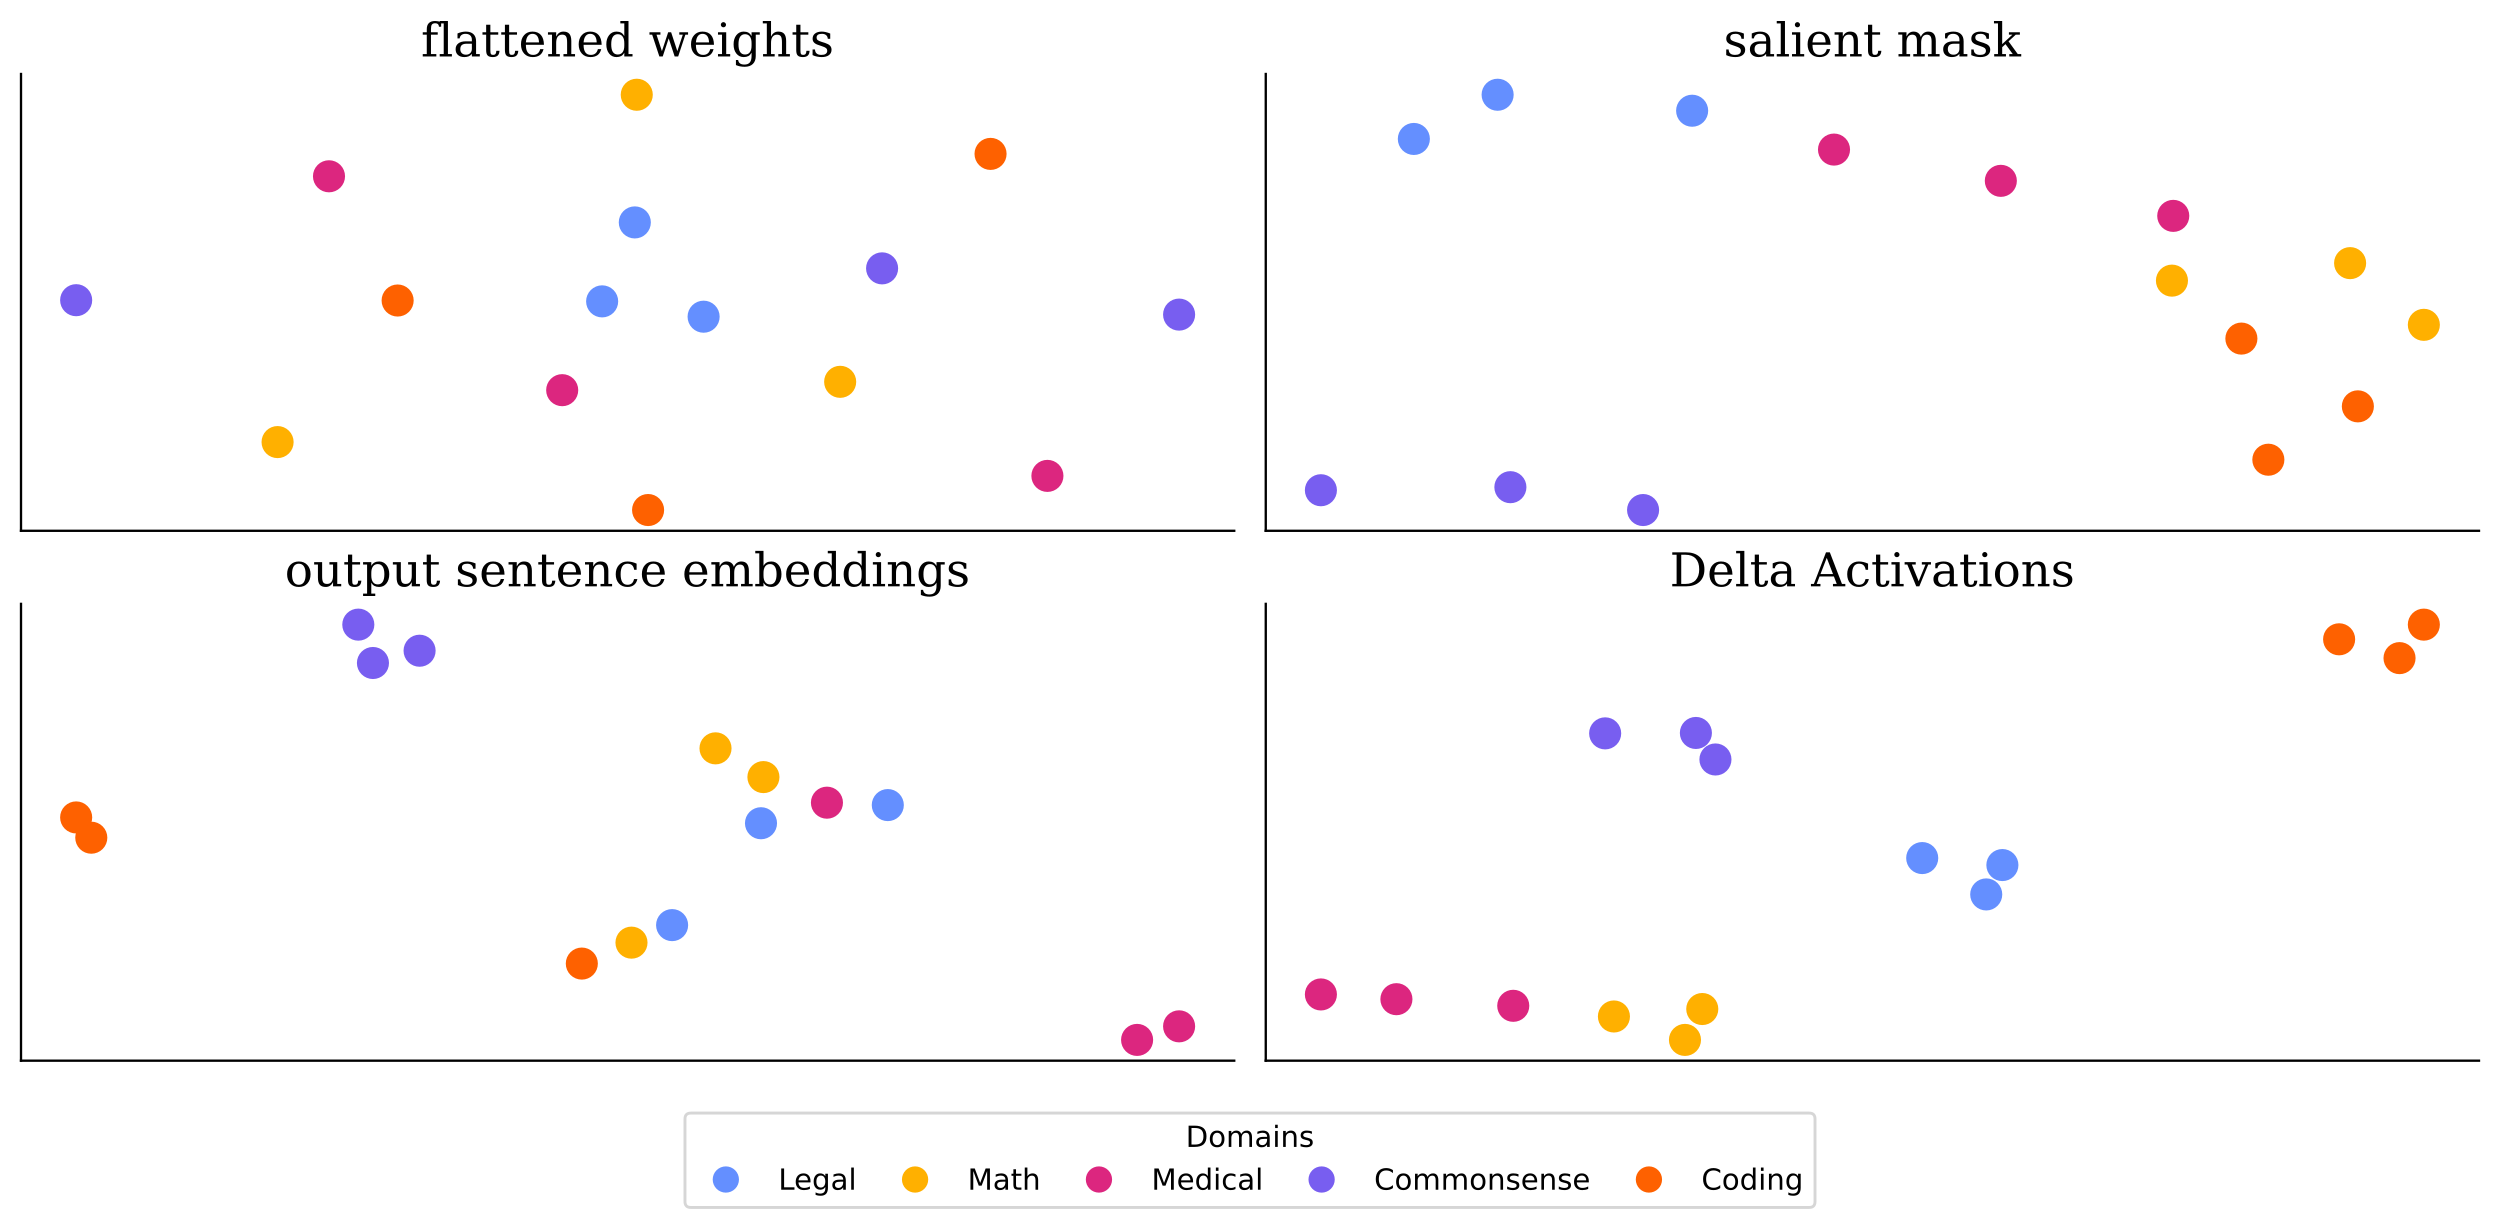 <?xml version="1.0" encoding="UTF-8"?>
<svg xmlns="http://www.w3.org/2000/svg" xmlns:xlink="http://www.w3.org/1999/xlink" width="856.8pt" height="421.02pt" viewBox="0 0 856.8 421.02">
<rect x="0" y="0" width="856.8" height="421.02" fill="#333333" stroke="none"/>
<defs>
<g>
<g id="glyph-0-0">
<path d="M 6.879 -10.191 L 6.129 -10.191 C 6.113 -10.574 6 -10.879 5.793 -11.09 C 5.566 -11.281 5.266 -11.391 4.848 -11.391 C 4.305 -11.391 3.938 -11.23 3.711 -10.945 C 3.488 -10.656 3.391 -10.129 3.391 -9.375 L 3.391 -8.305 L 5.711 -8.305 L 5.711 -7.473 L 3.391 -7.473 L 3.391 -0.832 L 5.23 -0.832 L 5.23 0 L 0.574 0 L 0.574 -0.832 L 1.953 -0.832 L 1.953 -7.473 L 0.574 -7.473 L 0.574 -8.305 L 1.953 -8.305 L 1.953 -9.344 C 1.953 -10.273 2.191 -10.961 2.672 -11.441 C 3.152 -11.922 3.855 -12.16 4.801 -12.16 C 5.152 -12.16 5.488 -12.129 5.84 -12.062 C 6.191 -12 6.527 -11.902 6.879 -11.777 Z M 6.879 -10.191 "/>
</g>
<g id="glyph-0-1">
<path d="M 3.281 -0.832 L 4.641 -0.832 L 4.641 0 L 0.465 0 L 0.465 -0.832 L 1.84 -0.832 L 1.84 -11.328 L 0.465 -11.328 L 0.465 -12.16 L 3.281 -12.16 Z M 3.281 -0.832 "/>
</g>
<g id="glyph-0-2">
<path d="M 6.367 -2.609 L 6.367 -4.367 L 4.512 -4.367 C 3.793 -4.367 3.266 -4.207 2.91 -3.902 C 2.559 -3.586 2.398 -3.121 2.398 -2.496 C 2.398 -1.922 2.574 -1.457 2.93 -1.121 C 3.281 -0.77 3.762 -0.609 4.367 -0.609 C 4.961 -0.609 5.441 -0.785 5.809 -1.152 C 6.176 -1.52 6.367 -2 6.367 -2.609 Z M 7.809 -5.184 L 7.809 -0.832 L 9.09 -0.832 L 9.09 0 L 6.367 0 L 6.367 -0.895 C 6.047 -0.512 5.68 -0.223 5.266 -0.047 C 4.848 0.113 4.352 0.207 3.809 0.207 C 2.879 0.207 2.145 -0.031 1.602 -0.512 C 1.055 -0.992 0.801 -1.664 0.801 -2.496 C 0.801 -3.344 1.105 -4 1.727 -4.48 C 2.336 -4.961 3.215 -5.199 4.352 -5.199 L 6.367 -5.199 L 6.367 -5.777 C 6.367 -6.398 6.176 -6.879 5.793 -7.23 C 5.406 -7.586 4.863 -7.762 4.176 -7.762 C 3.602 -7.762 3.152 -7.617 2.816 -7.359 C 2.465 -7.105 2.258 -6.719 2.176 -6.207 L 1.441 -6.207 L 1.441 -7.887 C 1.938 -8.098 2.414 -8.258 2.895 -8.367 C 3.359 -8.465 3.824 -8.527 4.273 -8.527 C 5.426 -8.527 6.289 -8.238 6.895 -7.664 C 7.504 -7.09 7.809 -6.273 7.809 -5.184 Z M 7.809 -5.184 "/>
</g>
<g id="glyph-0-3">
<path d="M 1.727 -7.473 L 0.465 -7.473 L 0.465 -8.305 L 1.727 -8.305 L 1.727 -10.879 L 3.168 -10.879 L 3.168 -8.305 L 5.871 -8.305 L 5.871 -7.473 L 3.168 -7.473 L 3.168 -2.191 C 3.168 -1.488 3.23 -1.023 3.375 -0.832 C 3.504 -0.641 3.762 -0.543 4.129 -0.543 C 4.496 -0.543 4.77 -0.656 4.945 -0.879 C 5.105 -1.105 5.199 -1.457 5.215 -1.953 L 6.305 -1.953 C 6.258 -1.184 6.047 -0.641 5.68 -0.305 C 5.312 0.031 4.754 0.207 4 0.207 C 3.168 0.207 2.574 0.016 2.238 -0.336 C 1.887 -0.688 1.727 -1.312 1.727 -2.191 Z M 1.727 -7.473 "/>
</g>
<g id="glyph-0-4">
<path d="M 8.672 -4 L 2.48 -4 L 2.48 -3.938 C 2.48 -2.816 2.688 -1.969 3.105 -1.391 C 3.52 -0.816 4.145 -0.543 4.977 -0.543 C 5.602 -0.543 6.113 -0.703 6.527 -1.039 C 6.93 -1.359 7.215 -1.855 7.375 -2.512 L 8.527 -2.512 C 8.305 -1.602 7.871 -0.91 7.266 -0.465 C 6.641 -0.016 5.824 0.207 4.832 0.207 C 3.617 0.207 2.641 -0.176 1.902 -0.977 C 1.168 -1.777 0.801 -2.832 0.801 -4.16 C 0.801 -5.473 1.152 -6.527 1.887 -7.328 C 2.609 -8.129 3.551 -8.527 4.734 -8.527 C 5.984 -8.527 6.961 -8.129 7.633 -7.359 C 8.305 -6.594 8.641 -5.473 8.672 -4 Z M 6.977 -4.832 C 6.945 -5.793 6.734 -6.527 6.352 -7.023 C 5.969 -7.504 5.441 -7.762 4.734 -7.762 C 4.062 -7.762 3.551 -7.504 3.168 -7.008 C 2.785 -6.512 2.559 -5.793 2.48 -4.832 Z M 6.977 -4.832 "/>
</g>
<g id="glyph-0-5">
<path d="M 0.656 0 L 0.656 -0.832 L 1.953 -0.832 L 1.953 -7.473 L 0.574 -7.473 L 0.574 -8.305 L 3.391 -8.305 L 3.391 -6.832 C 3.648 -7.375 4 -7.809 4.414 -8.098 C 4.832 -8.383 5.328 -8.527 5.902 -8.527 C 6.816 -8.527 7.488 -8.258 7.922 -7.742 C 8.352 -7.215 8.574 -6.398 8.574 -5.281 L 8.574 -0.832 L 9.855 -0.832 L 9.855 0 L 5.887 0 L 5.887 -0.832 L 7.137 -0.832 L 7.137 -4.832 C 7.137 -5.84 7.008 -6.527 6.754 -6.91 C 6.496 -7.297 6.062 -7.488 5.441 -7.488 C 4.77 -7.488 4.258 -7.23 3.902 -6.754 C 3.551 -6.258 3.391 -5.551 3.391 -4.625 L 3.391 -0.832 L 4.641 -0.832 L 4.641 0 Z M 0.656 0 "/>
</g>
<g id="glyph-0-6">
<path d="M 8.398 -0.832 L 9.777 -0.832 L 9.777 0 L 6.961 0 L 6.961 -1.297 C 6.672 -0.77 6.32 -0.383 5.887 -0.145 C 5.441 0.078 4.91 0.207 4.273 0.207 C 3.246 0.207 2.398 -0.191 1.762 -0.992 C 1.121 -1.793 0.801 -2.848 0.801 -4.16 C 0.801 -5.457 1.121 -6.512 1.762 -7.312 C 2.398 -8.113 3.246 -8.527 4.273 -8.527 C 4.91 -8.527 5.441 -8.398 5.887 -8.16 C 6.32 -7.902 6.672 -7.52 6.961 -7.008 L 6.961 -11.328 L 5.602 -11.328 L 5.602 -12.16 L 8.398 -12.16 Z M 6.961 -3.742 L 6.961 -4.559 C 6.961 -5.551 6.77 -6.305 6.383 -6.832 C 6 -7.359 5.441 -7.633 4.719 -7.633 C 3.984 -7.633 3.426 -7.328 3.039 -6.754 C 2.656 -6.176 2.48 -5.312 2.48 -4.16 C 2.48 -3.008 2.656 -2.129 3.039 -1.551 C 3.426 -0.961 3.984 -0.672 4.719 -0.672 C 5.441 -0.672 6 -0.93 6.383 -1.457 C 6.77 -1.969 6.961 -2.734 6.961 -3.742 Z M 6.961 -3.742 "/>
</g>
<g id="glyph-0-7">
</g>
<g id="glyph-0-8">
<path d="M 7.68 -8.305 L 9.809 -1.824 L 11.68 -7.473 L 10.48 -7.473 L 10.48 -8.305 L 13.488 -8.305 L 13.488 -7.473 L 12.559 -7.473 L 10.098 0 L 8.895 0 L 6.848 -6.207 L 4.801 0 L 3.648 0 L 1.184 -7.473 L 0.258 -7.473 L 0.258 -8.305 L 4.016 -8.305 L 4.016 -7.473 L 2.672 -7.473 L 4.527 -1.824 L 6.672 -8.305 Z M 7.68 -8.305 "/>
</g>
<g id="glyph-0-9">
<path d="M 1.551 -10.879 C 1.551 -11.121 1.633 -11.328 1.809 -11.504 C 1.984 -11.68 2.191 -11.777 2.449 -11.777 C 2.672 -11.777 2.879 -11.68 3.055 -11.504 C 3.23 -11.328 3.328 -11.121 3.328 -10.879 C 3.328 -10.625 3.23 -10.414 3.07 -10.258 C 2.895 -10.078 2.688 -10 2.449 -10 C 2.191 -10 1.984 -10.078 1.809 -10.258 C 1.633 -10.414 1.551 -10.625 1.551 -10.879 Z M 3.391 -0.832 L 4.754 -0.832 L 4.754 0 L 0.574 0 L 0.574 -0.832 L 1.953 -0.832 L 1.953 -7.473 L 0.574 -7.473 L 0.574 -8.305 L 3.391 -8.305 Z M 3.391 -0.832 "/>
</g>
<g id="glyph-0-10">
<path d="M 8.398 -7.473 L 8.398 -0.176 C 8.398 1.008 8.062 1.922 7.406 2.559 C 6.754 3.199 5.824 3.535 4.609 3.535 C 4.062 3.535 3.535 3.488 3.039 3.391 C 2.527 3.297 2.047 3.137 1.602 2.945 L 1.602 1.199 L 2.352 1.199 C 2.449 1.742 2.656 2.129 3.008 2.383 C 3.359 2.641 3.855 2.77 4.512 2.77 C 5.344 2.77 5.969 2.527 6.367 2.047 C 6.754 1.566 6.961 0.816 6.961 -0.176 L 6.961 -1.297 C 6.672 -0.77 6.32 -0.383 5.887 -0.145 C 5.441 0.078 4.91 0.207 4.273 0.207 C 3.246 0.207 2.398 -0.191 1.762 -0.992 C 1.121 -1.793 0.801 -2.848 0.801 -4.16 C 0.801 -5.457 1.121 -6.512 1.762 -7.312 C 2.398 -8.113 3.246 -8.527 4.273 -8.527 C 4.91 -8.527 5.441 -8.398 5.887 -8.16 C 6.32 -7.902 6.672 -7.52 6.961 -7.008 L 6.961 -8.305 L 9.777 -8.305 L 9.777 -7.473 Z M 6.961 -4.559 C 6.961 -5.551 6.77 -6.305 6.383 -6.832 C 6 -7.359 5.441 -7.633 4.719 -7.633 C 3.984 -7.633 3.426 -7.328 3.039 -6.754 C 2.656 -6.176 2.48 -5.312 2.48 -4.16 C 2.48 -3.008 2.656 -2.129 3.039 -1.551 C 3.426 -0.961 3.984 -0.672 4.719 -0.672 C 5.441 -0.672 6 -0.93 6.383 -1.457 C 6.77 -1.969 6.961 -2.734 6.961 -3.742 Z M 6.961 -4.559 "/>
</g>
<g id="glyph-0-11">
<path d="M 0.656 0 L 0.656 -0.832 L 1.953 -0.832 L 1.953 -11.328 L 0.574 -11.328 L 0.574 -12.16 L 3.391 -12.16 L 3.391 -6.832 C 3.648 -7.375 4 -7.809 4.414 -8.098 C 4.832 -8.383 5.328 -8.527 5.902 -8.527 C 6.816 -8.527 7.488 -8.258 7.922 -7.742 C 8.352 -7.215 8.574 -6.398 8.574 -5.281 L 8.574 -0.832 L 9.855 -0.832 L 9.855 0 L 5.887 0 L 5.887 -0.832 L 7.137 -0.832 L 7.137 -4.832 C 7.137 -5.84 7.008 -6.527 6.754 -6.91 C 6.496 -7.281 6.062 -7.473 5.441 -7.473 C 4.77 -7.473 4.258 -7.215 3.902 -6.734 C 3.551 -6.258 3.391 -5.551 3.391 -4.625 L 3.391 -0.832 L 4.641 -0.832 L 4.641 0 Z M 0.656 0 "/>
</g>
<g id="glyph-0-12">
<path d="M 0.895 -0.465 L 0.895 -2.398 L 1.727 -2.398 C 1.742 -1.777 1.938 -1.312 2.305 -1.008 C 2.672 -0.688 3.215 -0.543 3.938 -0.543 C 4.574 -0.543 5.07 -0.656 5.406 -0.91 C 5.742 -1.152 5.922 -1.504 5.922 -1.969 C 5.922 -2.32 5.793 -2.625 5.551 -2.848 C 5.297 -3.07 4.785 -3.312 3.984 -3.566 L 2.945 -3.922 C 2.223 -4.145 1.711 -4.434 1.391 -4.785 C 1.07 -5.121 0.91 -5.551 0.91 -6.098 C 0.91 -6.848 1.184 -7.441 1.742 -7.871 C 2.305 -8.305 3.07 -8.527 4.062 -8.527 C 4.496 -8.527 4.961 -8.465 5.441 -8.352 C 5.922 -8.238 6.434 -8.078 6.945 -7.855 L 6.945 -6.047 L 6.113 -6.047 C 6.078 -6.574 5.902 -6.992 5.551 -7.297 C 5.199 -7.602 4.719 -7.762 4.113 -7.762 C 3.504 -7.762 3.039 -7.648 2.734 -7.441 C 2.414 -7.215 2.273 -6.895 2.273 -6.48 C 2.273 -6.129 2.383 -5.84 2.625 -5.633 C 2.848 -5.426 3.328 -5.215 4.031 -4.992 L 5.168 -4.641 C 5.953 -4.383 6.512 -4.078 6.863 -3.711 C 7.215 -3.344 7.391 -2.879 7.391 -2.305 C 7.391 -1.504 7.09 -0.895 6.48 -0.449 C 5.871 0 5.055 0.207 4 0.207 C 3.457 0.207 2.945 0.145 2.434 0.047 C 1.922 -0.047 1.406 -0.223 0.895 -0.465 Z M 0.895 -0.465 "/>
</g>
<g id="glyph-0-13">
<path d="M 8.289 -6.688 C 8.559 -7.297 8.91 -7.742 9.344 -8.062 C 9.777 -8.367 10.273 -8.527 10.848 -8.527 C 11.711 -8.527 12.367 -8.258 12.801 -7.711 C 13.215 -7.168 13.441 -6.367 13.441 -5.281 L 13.441 -0.832 L 14.734 -0.832 L 14.734 0 L 10.754 0 L 10.754 -0.832 L 12 -0.832 L 12 -5.121 C 12 -5.953 11.871 -6.559 11.617 -6.93 C 11.359 -7.281 10.961 -7.473 10.383 -7.473 C 9.742 -7.473 9.246 -7.215 8.91 -6.734 C 8.574 -6.258 8.414 -5.551 8.414 -4.625 L 8.414 -0.832 L 9.664 -0.832 L 9.664 0 L 5.727 0 L 5.727 -0.832 L 6.977 -0.832 L 6.977 -5.168 C 6.977 -6 6.848 -6.594 6.594 -6.945 C 6.336 -7.297 5.938 -7.473 5.359 -7.473 C 4.719 -7.473 4.223 -7.215 3.887 -6.734 C 3.551 -6.258 3.391 -5.551 3.391 -4.625 L 3.391 -0.832 L 4.641 -0.832 L 4.641 0 L 0.656 0 L 0.656 -0.832 L 1.953 -0.832 L 1.953 -7.488 L 0.574 -7.488 L 0.574 -8.305 L 3.391 -8.305 L 3.391 -6.832 C 3.648 -7.375 3.984 -7.809 4.398 -8.098 C 4.816 -8.383 5.281 -8.527 5.809 -8.527 C 6.449 -8.527 6.977 -8.367 7.406 -8.047 C 7.84 -7.727 8.129 -7.266 8.289 -6.688 Z M 8.289 -6.688 "/>
</g>
<g id="glyph-0-14">
<path d="M 4.574 0 L 0.543 0 L 0.543 -0.832 L 1.84 -0.832 L 1.84 -11.328 L 0.465 -11.328 L 0.465 -12.16 L 3.281 -12.16 L 3.281 -4.238 L 6.785 -7.473 L 5.586 -7.473 L 5.586 -8.305 L 9.344 -8.305 L 9.344 -7.473 L 7.922 -7.473 L 5.457 -5.184 L 8.609 -0.832 L 9.809 -0.832 L 9.809 0 L 5.711 0 L 5.711 -0.832 L 6.895 -0.832 L 4.414 -4.238 L 3.281 -3.184 L 3.281 -0.832 L 4.574 -0.832 Z M 4.574 0 "/>
</g>
<g id="glyph-0-15">
<path d="M 4.816 -0.543 C 5.586 -0.543 6.16 -0.848 6.559 -1.457 C 6.945 -2.062 7.152 -2.961 7.152 -4.145 C 7.152 -5.328 6.945 -6.238 6.559 -6.848 C 6.16 -7.457 5.586 -7.762 4.816 -7.762 C 4.047 -7.762 3.457 -7.457 3.07 -6.848 C 2.672 -6.238 2.48 -5.328 2.48 -4.145 C 2.48 -2.961 2.672 -2.062 3.07 -1.457 C 3.457 -0.848 4.047 -0.543 4.816 -0.543 Z M 4.816 0.207 C 3.602 0.207 2.641 -0.176 1.902 -0.977 C 1.168 -1.777 0.801 -2.832 0.801 -4.16 C 0.801 -5.473 1.152 -6.527 1.887 -7.328 C 2.625 -8.129 3.602 -8.527 4.816 -8.527 C 6.031 -8.527 6.992 -8.129 7.727 -7.328 C 8.465 -6.527 8.832 -5.473 8.832 -4.16 C 8.832 -2.832 8.465 -1.777 7.727 -0.977 C 6.992 -0.176 6.031 0.207 4.816 0.207 Z M 4.816 0.207 "/>
</g>
<g id="glyph-0-16">
<path d="M 5.664 -8.305 L 8.352 -8.305 L 8.352 -0.832 L 9.711 -0.832 L 9.711 0 L 6.91 0 L 6.91 -1.473 C 6.641 -0.91 6.289 -0.496 5.871 -0.207 C 5.457 0.062 4.961 0.207 4.414 0.207 C 3.488 0.207 2.801 -0.047 2.367 -0.559 C 1.938 -1.07 1.727 -1.902 1.727 -3.023 L 1.727 -7.473 L 0.434 -7.473 L 0.434 -8.305 L 3.168 -8.305 L 3.168 -3.473 C 3.168 -2.449 3.281 -1.762 3.535 -1.391 C 3.793 -1.008 4.223 -0.832 4.863 -0.832 C 5.535 -0.832 6.031 -1.07 6.383 -1.566 C 6.734 -2.047 6.91 -2.77 6.91 -3.695 L 6.91 -7.473 L 5.664 -7.473 Z M 5.664 -8.305 "/>
</g>
<g id="glyph-0-17">
<path d="M 3.281 -4.559 L 3.281 -3.742 C 3.281 -2.734 3.473 -1.969 3.855 -1.457 C 4.238 -0.93 4.785 -0.672 5.52 -0.672 C 6.258 -0.672 6.801 -0.961 7.184 -1.551 C 7.566 -2.129 7.762 -3.008 7.762 -4.16 C 7.762 -5.312 7.566 -6.176 7.184 -6.754 C 6.801 -7.328 6.258 -7.633 5.52 -7.633 C 4.785 -7.633 4.238 -7.359 3.855 -6.832 C 3.473 -6.305 3.281 -5.551 3.281 -4.559 Z M 1.84 -7.473 L 0.465 -7.473 L 0.465 -8.305 L 3.281 -8.305 L 3.281 -7.008 C 3.551 -7.52 3.902 -7.902 4.352 -8.16 C 4.785 -8.398 5.328 -8.527 5.969 -8.527 C 6.992 -8.527 7.824 -8.113 8.465 -7.312 C 9.105 -6.512 9.441 -5.457 9.441 -4.16 C 9.441 -2.848 9.105 -1.793 8.465 -0.992 C 7.824 -0.191 6.992 0.207 5.969 0.207 C 5.328 0.207 4.785 0.078 4.352 -0.145 C 3.902 -0.383 3.551 -0.77 3.281 -1.297 L 3.281 2.48 L 4.641 2.48 L 4.641 3.312 L 0.465 3.312 L 0.465 2.48 L 1.84 2.48 Z M 1.84 -7.473 "/>
</g>
<g id="glyph-0-18">
<path d="M 8.223 -2.496 C 8.016 -1.602 7.633 -0.93 7.055 -0.48 C 6.48 -0.016 5.727 0.207 4.816 0.207 C 3.602 0.207 2.641 -0.176 1.902 -0.977 C 1.168 -1.777 0.801 -2.832 0.801 -4.16 C 0.801 -5.473 1.168 -6.527 1.902 -7.328 C 2.641 -8.129 3.602 -8.527 4.816 -8.527 C 5.328 -8.527 5.855 -8.465 6.383 -8.336 C 6.895 -8.207 7.426 -8.031 7.953 -7.793 L 7.953 -5.664 L 7.121 -5.664 C 7.008 -6.383 6.77 -6.91 6.398 -7.246 C 6.031 -7.586 5.504 -7.762 4.832 -7.762 C 4.047 -7.762 3.457 -7.457 3.07 -6.848 C 2.672 -6.238 2.48 -5.344 2.48 -4.145 C 2.48 -2.945 2.672 -2.047 3.07 -1.441 C 3.457 -0.832 4.047 -0.543 4.832 -0.543 C 5.441 -0.543 5.938 -0.703 6.305 -1.023 C 6.672 -1.344 6.93 -1.84 7.07 -2.496 Z M 8.223 -2.496 "/>
</g>
<g id="glyph-0-19">
<path d="M 1.84 -0.832 L 1.84 -11.328 L 0.465 -11.328 L 0.465 -12.16 L 3.281 -12.16 L 3.281 -7.008 C 3.551 -7.52 3.902 -7.902 4.352 -8.16 C 4.785 -8.398 5.328 -8.527 5.969 -8.527 C 6.992 -8.527 7.824 -8.113 8.465 -7.312 C 9.105 -6.512 9.441 -5.457 9.441 -4.16 C 9.441 -2.848 9.105 -1.793 8.465 -0.992 C 7.824 -0.191 6.992 0.207 5.969 0.207 C 5.328 0.207 4.785 0.078 4.352 -0.145 C 3.902 -0.383 3.551 -0.77 3.281 -1.297 L 3.281 0 L 0.465 0 L 0.465 -0.832 Z M 3.281 -3.742 C 3.281 -2.734 3.473 -1.969 3.855 -1.457 C 4.238 -0.93 4.785 -0.672 5.52 -0.672 C 6.258 -0.672 6.801 -0.961 7.184 -1.551 C 7.566 -2.129 7.762 -3.008 7.762 -4.16 C 7.762 -5.312 7.566 -6.176 7.184 -6.754 C 6.801 -7.328 6.258 -7.633 5.52 -7.633 C 4.785 -7.633 4.238 -7.359 3.855 -6.832 C 3.473 -6.305 3.281 -5.551 3.281 -4.559 Z M 3.281 -3.742 "/>
</g>
<g id="glyph-0-20">
<path d="M 3.953 -0.832 L 5.406 -0.832 C 6.91 -0.832 8.078 -1.266 8.895 -2.129 C 9.695 -2.992 10.113 -4.223 10.113 -5.84 C 10.113 -7.457 9.695 -8.688 8.895 -9.551 C 8.078 -10.398 6.91 -10.832 5.406 -10.832 L 3.953 -10.832 Z M 0.879 0 L 0.879 -0.832 L 2.367 -0.832 L 2.367 -10.832 L 0.879 -10.832 L 0.879 -11.664 L 5.52 -11.664 C 7.535 -11.664 9.105 -11.152 10.223 -10.129 C 11.344 -9.105 11.902 -7.664 11.902 -5.84 C 11.902 -4 11.328 -2.559 10.207 -1.535 C 9.09 -0.512 7.52 0 5.52 0 Z M 0.879 0 "/>
</g>
<g id="glyph-0-21">
<path d="M 3.199 -4.223 L 7.488 -4.223 L 5.344 -9.777 Z M -0.078 0 L -0.078 -0.832 L 0.93 -0.832 L 5.09 -11.664 L 6.398 -11.664 L 10.559 -0.832 L 11.711 -0.832 L 11.711 0 L 7.473 0 L 7.473 -0.832 L 8.77 -0.832 L 7.793 -3.391 L 2.879 -3.391 L 1.902 -0.832 L 3.184 -0.832 L 3.184 0 Z M -0.078 0 "/>
</g>
<g id="glyph-0-22">
<path d="M 3.953 0 L 0.895 -7.473 L -0.031 -7.473 L -0.031 -8.305 L 3.777 -8.305 L 3.777 -7.473 L 2.449 -7.473 L 4.785 -1.762 L 7.121 -7.473 L 5.871 -7.473 L 5.871 -8.305 L 8.992 -8.305 L 8.992 -7.473 L 8.062 -7.473 L 5.008 0 Z M 3.953 0 "/>
</g>
<g id="glyph-1-0">
<path d="M 1.969 -6.48 L 1.969 -0.809 L 3.16 -0.809 C 4.16 -0.809 4.898 -1.031 5.371 -1.488 C 5.828 -1.949 6.07 -2.672 6.07 -3.648 C 6.07 -4.629 5.828 -5.34 5.371 -5.801 C 4.898 -6.25 4.16 -6.48 3.16 -6.48 Z M 0.98 -7.289 L 3.012 -7.289 C 4.422 -7.289 5.461 -6.988 6.121 -6.41 C 6.781 -5.82 7.109 -4.898 7.109 -3.648 C 7.109 -2.391 6.77 -1.469 6.109 -0.879 C 5.449 -0.289 4.41 0 3.012 0 L 0.98 0 Z M 0.98 -7.289 "/>
</g>
<g id="glyph-1-1">
<path d="M 3.059 -4.84 C 2.578 -4.84 2.199 -4.648 1.922 -4.27 C 1.641 -3.891 1.5 -3.379 1.5 -2.73 C 1.5 -2.07 1.629 -1.559 1.91 -1.18 C 2.191 -0.801 2.57 -0.621 3.059 -0.621 C 3.539 -0.621 3.922 -0.801 4.199 -1.18 C 4.48 -1.559 4.621 -2.07 4.621 -2.73 C 4.621 -3.371 4.48 -3.891 4.199 -4.27 C 3.922 -4.648 3.539 -4.84 3.059 -4.84 Z M 3.059 -5.602 C 3.84 -5.602 4.449 -5.34 4.898 -4.84 C 5.34 -4.328 5.57 -3.629 5.57 -2.73 C 5.57 -1.828 5.34 -1.129 4.898 -0.629 C 4.449 -0.121 3.84 0.129 3.059 0.129 C 2.27 0.129 1.648 -0.121 1.211 -0.629 C 0.77 -1.129 0.551 -1.828 0.551 -2.73 C 0.551 -3.629 0.77 -4.328 1.211 -4.84 C 1.648 -5.34 2.27 -5.602 3.059 -5.602 Z M 3.059 -5.602 "/>
</g>
<g id="glyph-1-2">
<path d="M 5.199 -4.422 C 5.422 -4.82 5.691 -5.109 6 -5.309 C 6.309 -5.5 6.68 -5.602 7.109 -5.602 C 7.672 -5.602 8.109 -5.398 8.422 -5 C 8.73 -4.602 8.891 -4.031 8.891 -3.301 L 8.891 0 L 7.988 0 L 7.988 -3.27 C 7.988 -3.789 7.891 -4.18 7.711 -4.441 C 7.52 -4.691 7.238 -4.82 6.859 -4.82 C 6.391 -4.82 6.02 -4.66 5.75 -4.352 C 5.48 -4.039 5.352 -3.621 5.352 -3.09 L 5.352 0 L 4.449 0 L 4.449 -3.27 C 4.449 -3.789 4.352 -4.18 4.172 -4.441 C 3.98 -4.691 3.691 -4.82 3.309 -4.82 C 2.852 -4.82 2.48 -4.66 2.211 -4.352 C 1.941 -4.039 1.809 -3.621 1.809 -3.09 L 1.809 0 L 0.91 0 L 0.91 -5.469 L 1.809 -5.469 L 1.809 -4.621 C 2.012 -4.949 2.262 -5.199 2.551 -5.359 C 2.828 -5.52 3.172 -5.602 3.57 -5.602 C 3.969 -5.602 4.301 -5.5 4.578 -5.301 C 4.859 -5.102 5.059 -4.801 5.199 -4.422 Z M 5.199 -4.422 "/>
</g>
<g id="glyph-1-3">
<path d="M 3.43 -2.75 C 2.699 -2.75 2.199 -2.66 1.922 -2.5 C 1.641 -2.328 1.5 -2.051 1.5 -1.648 C 1.5 -1.328 1.602 -1.07 1.809 -0.891 C 2.02 -0.699 2.309 -0.609 2.672 -0.609 C 3.172 -0.609 3.57 -0.781 3.871 -1.141 C 4.172 -1.488 4.32 -1.961 4.32 -2.551 L 4.32 -2.75 Z M 5.219 -3.121 L 5.219 0 L 4.32 0 L 4.32 -0.828 C 4.109 -0.488 3.852 -0.25 3.551 -0.102 C 3.25 0.051 2.871 0.129 2.43 0.129 C 1.871 0.129 1.422 -0.02 1.09 -0.328 C 0.762 -0.641 0.602 -1.059 0.602 -1.59 C 0.602 -2.199 0.801 -2.66 1.219 -2.98 C 1.629 -3.289 2.238 -3.449 3.059 -3.449 L 4.32 -3.449 L 4.32 -3.539 C 4.32 -3.949 4.18 -4.27 3.91 -4.5 C 3.641 -4.719 3.262 -4.84 2.77 -4.84 C 2.449 -4.84 2.148 -4.801 1.852 -4.719 C 1.551 -4.641 1.27 -4.531 1 -4.391 L 1 -5.219 C 1.32 -5.34 1.641 -5.441 1.949 -5.5 C 2.262 -5.559 2.559 -5.602 2.859 -5.602 C 3.648 -5.602 4.238 -5.391 4.629 -4.98 C 5.02 -4.57 5.219 -3.949 5.219 -3.121 Z M 5.219 -3.121 "/>
</g>
<g id="glyph-1-4">
<path d="M 0.941 -5.469 L 1.84 -5.469 L 1.84 0 L 0.941 0 Z M 0.941 -7.602 L 1.84 -7.602 L 1.84 -6.461 L 0.941 -6.461 Z M 0.941 -7.602 "/>
</g>
<g id="glyph-1-5">
<path d="M 5.488 -3.301 L 5.488 0 L 4.59 0 L 4.59 -3.27 C 4.59 -3.789 4.48 -4.172 4.281 -4.43 C 4.078 -4.691 3.781 -4.82 3.379 -4.82 C 2.891 -4.82 2.512 -4.66 2.23 -4.352 C 1.949 -4.039 1.809 -3.621 1.809 -3.09 L 1.809 0 L 0.91 0 L 0.91 -5.469 L 1.809 -5.469 L 1.809 -4.621 C 2.02 -4.941 2.27 -5.191 2.57 -5.352 C 2.859 -5.512 3.199 -5.602 3.578 -5.602 C 4.199 -5.602 4.68 -5.398 5 -5.012 C 5.32 -4.621 5.488 -4.051 5.488 -3.301 Z M 5.488 -3.301 "/>
</g>
<g id="glyph-1-6">
<path d="M 4.43 -5.309 L 4.43 -4.461 C 4.172 -4.578 3.91 -4.68 3.641 -4.75 C 3.359 -4.809 3.078 -4.852 2.789 -4.852 C 2.34 -4.852 2 -4.781 1.781 -4.641 C 1.559 -4.5 1.449 -4.301 1.449 -4.031 C 1.449 -3.82 1.531 -3.66 1.691 -3.539 C 1.852 -3.422 2.172 -3.301 2.648 -3.199 L 2.961 -3.129 C 3.602 -2.988 4.051 -2.789 4.32 -2.551 C 4.578 -2.301 4.719 -1.949 4.719 -1.512 C 4.719 -1 4.52 -0.602 4.121 -0.309 C 3.719 -0.012 3.16 0.129 2.461 0.129 C 2.16 0.129 1.859 0.102 1.539 0.051 C 1.219 0 0.891 -0.078 0.539 -0.199 L 0.539 -1.129 C 0.871 -0.949 1.199 -0.82 1.52 -0.738 C 1.84 -0.648 2.16 -0.609 2.48 -0.609 C 2.898 -0.609 3.23 -0.68 3.461 -0.82 C 3.68 -0.961 3.801 -1.172 3.801 -1.441 C 3.801 -1.68 3.711 -1.871 3.551 -2 C 3.391 -2.129 3.031 -2.262 2.469 -2.379 L 2.16 -2.449 C 1.602 -2.57 1.191 -2.75 0.949 -2.988 C 0.699 -3.23 0.578 -3.559 0.578 -3.988 C 0.578 -4.5 0.762 -4.898 1.121 -5.18 C 1.48 -5.461 2 -5.602 2.68 -5.602 C 3.012 -5.602 3.32 -5.57 3.621 -5.52 C 3.91 -5.469 4.18 -5.398 4.43 -5.309 Z M 4.43 -5.309 "/>
</g>
<g id="glyph-1-7">
<path d="M 0.98 -7.289 L 1.969 -7.289 L 1.969 -0.828 L 5.52 -0.828 L 5.52 0 L 0.98 0 Z M 0.98 -7.289 "/>
</g>
<g id="glyph-1-8">
<path d="M 5.621 -2.961 L 5.621 -2.52 L 1.488 -2.52 C 1.531 -1.898 1.711 -1.422 2.051 -1.102 C 2.379 -0.781 2.84 -0.621 3.441 -0.621 C 3.781 -0.621 4.121 -0.66 4.441 -0.738 C 4.762 -0.82 5.09 -0.949 5.41 -1.129 L 5.41 -0.281 C 5.09 -0.141 4.762 -0.031 4.422 0.031 C 4.078 0.09 3.73 0.129 3.391 0.129 C 2.512 0.129 1.82 -0.121 1.309 -0.621 C 0.801 -1.121 0.551 -1.809 0.551 -2.68 C 0.551 -3.57 0.789 -4.281 1.27 -4.809 C 1.75 -5.328 2.41 -5.602 3.23 -5.602 C 3.969 -5.602 4.551 -5.359 4.98 -4.891 C 5.398 -4.41 5.621 -3.77 5.621 -2.961 Z M 4.719 -3.219 C 4.711 -3.711 4.57 -4.102 4.309 -4.398 C 4.039 -4.691 3.68 -4.84 3.238 -4.84 C 2.738 -4.84 2.34 -4.691 2.039 -4.41 C 1.738 -4.129 1.559 -3.73 1.52 -3.219 Z M 4.719 -3.219 "/>
</g>
<g id="glyph-1-9">
<path d="M 4.539 -2.801 C 4.539 -3.441 4.398 -3.949 4.141 -4.309 C 3.871 -4.672 3.488 -4.852 3.012 -4.852 C 2.531 -4.852 2.148 -4.672 1.879 -4.309 C 1.609 -3.949 1.48 -3.441 1.48 -2.801 C 1.48 -2.148 1.609 -1.648 1.879 -1.289 C 2.148 -0.93 2.531 -0.75 3.012 -0.75 C 3.488 -0.75 3.871 -0.93 4.141 -1.289 C 4.398 -1.648 4.539 -2.148 4.539 -2.801 Z M 5.441 -0.68 C 5.441 0.238 5.23 0.93 4.82 1.391 C 4.398 1.84 3.77 2.07 2.922 2.07 C 2.602 2.07 2.309 2.039 2.031 2 C 1.75 1.949 1.469 1.879 1.211 1.781 L 1.211 0.91 C 1.469 1.051 1.73 1.148 1.988 1.219 C 2.25 1.289 2.512 1.328 2.781 1.328 C 3.359 1.328 3.801 1.172 4.102 0.871 C 4.391 0.559 4.539 0.102 4.539 -0.52 L 4.539 -0.961 C 4.352 -0.641 4.109 -0.398 3.82 -0.238 C 3.531 -0.078 3.191 0 2.789 0 C 2.109 0 1.57 -0.25 1.16 -0.762 C 0.75 -1.27 0.551 -1.949 0.551 -2.801 C 0.551 -3.641 0.75 -4.32 1.16 -4.828 C 1.57 -5.34 2.109 -5.602 2.789 -5.602 C 3.191 -5.602 3.531 -5.52 3.82 -5.359 C 4.109 -5.199 4.352 -4.961 4.539 -4.641 L 4.539 -5.469 L 5.441 -5.469 Z M 5.441 -0.68 "/>
</g>
<g id="glyph-1-10">
<path d="M 0.941 -7.602 L 1.84 -7.602 L 1.84 0 L 0.941 0 Z M 0.941 -7.602 "/>
</g>
<g id="glyph-1-11">
<path d="M 0.98 -7.289 L 2.449 -7.289 L 4.309 -2.328 L 6.18 -7.289 L 7.648 -7.289 L 7.648 0 L 6.691 0 L 6.691 -6.398 L 4.809 -1.398 L 3.82 -1.398 L 1.941 -6.398 L 1.941 0 L 0.98 0 Z M 0.98 -7.289 "/>
</g>
<g id="glyph-1-12">
<path d="M 1.828 -7.02 L 1.828 -5.469 L 3.68 -5.469 L 3.68 -4.77 L 1.828 -4.77 L 1.828 -1.801 C 1.828 -1.352 1.891 -1.059 2.012 -0.941 C 2.129 -0.809 2.379 -0.75 2.762 -0.75 L 3.68 -0.75 L 3.68 0 L 2.762 0 C 2.059 0 1.578 -0.129 1.32 -0.391 C 1.059 -0.648 0.93 -1.121 0.93 -1.801 L 0.93 -4.77 L 0.27 -4.77 L 0.27 -5.469 L 0.93 -5.469 L 0.93 -7.02 Z M 1.828 -7.02 "/>
</g>
<g id="glyph-1-13">
<path d="M 5.488 -3.301 L 5.488 0 L 4.59 0 L 4.59 -3.27 C 4.59 -3.789 4.48 -4.172 4.281 -4.43 C 4.078 -4.691 3.781 -4.82 3.379 -4.82 C 2.891 -4.82 2.512 -4.66 2.23 -4.352 C 1.949 -4.039 1.809 -3.621 1.809 -3.09 L 1.809 0 L 0.91 0 L 0.91 -7.602 L 1.809 -7.602 L 1.809 -4.621 C 2.02 -4.941 2.27 -5.191 2.57 -5.352 C 2.859 -5.512 3.199 -5.602 3.578 -5.602 C 4.199 -5.602 4.68 -5.398 5 -5.012 C 5.32 -4.621 5.488 -4.051 5.488 -3.301 Z M 5.488 -3.301 "/>
</g>
<g id="glyph-1-14">
<path d="M 4.539 -4.641 L 4.539 -7.602 L 5.441 -7.602 L 5.441 0 L 4.539 0 L 4.539 -0.82 C 4.352 -0.488 4.109 -0.25 3.82 -0.102 C 3.531 0.051 3.191 0.129 2.789 0.129 C 2.129 0.129 1.59 -0.129 1.172 -0.648 C 0.75 -1.172 0.551 -1.871 0.551 -2.73 C 0.551 -3.59 0.75 -4.281 1.172 -4.809 C 1.59 -5.328 2.129 -5.602 2.789 -5.602 C 3.191 -5.602 3.531 -5.52 3.82 -5.359 C 4.109 -5.199 4.352 -4.961 4.539 -4.641 Z M 1.48 -2.73 C 1.48 -2.07 1.609 -1.551 1.879 -1.172 C 2.148 -0.789 2.52 -0.609 3 -0.609 C 3.48 -0.609 3.852 -0.789 4.129 -1.172 C 4.398 -1.551 4.539 -2.07 4.539 -2.73 C 4.539 -3.391 4.398 -3.898 4.129 -4.281 C 3.852 -4.66 3.48 -4.852 3 -4.852 C 2.52 -4.852 2.148 -4.66 1.879 -4.281 C 1.609 -3.898 1.48 -3.391 1.48 -2.73 Z M 1.48 -2.73 "/>
</g>
<g id="glyph-1-15">
<path d="M 4.879 -5.262 L 4.879 -4.422 C 4.621 -4.559 4.371 -4.66 4.109 -4.73 C 3.852 -4.801 3.602 -4.84 3.34 -4.84 C 2.762 -4.84 2.301 -4.648 1.98 -4.281 C 1.66 -3.91 1.5 -3.391 1.5 -2.73 C 1.5 -2.059 1.66 -1.539 1.98 -1.172 C 2.301 -0.801 2.762 -0.621 3.34 -0.621 C 3.602 -0.621 3.852 -0.648 4.109 -0.719 C 4.371 -0.789 4.621 -0.898 4.879 -1.039 L 4.879 -0.211 C 4.621 -0.09 4.359 0 4.102 0.051 C 3.828 0.102 3.539 0.129 3.238 0.129 C 2.422 0.129 1.762 -0.121 1.281 -0.641 C 0.789 -1.148 0.551 -1.852 0.551 -2.73 C 0.551 -3.621 0.789 -4.32 1.281 -4.828 C 1.77 -5.34 2.441 -5.602 3.301 -5.602 C 3.578 -5.602 3.852 -5.57 4.109 -5.512 C 4.371 -5.449 4.629 -5.371 4.879 -5.262 Z M 4.879 -5.262 "/>
</g>
<g id="glyph-1-16">
<path d="M 6.441 -6.73 L 6.441 -5.691 C 6.102 -5.988 5.75 -6.219 5.371 -6.379 C 4.988 -6.531 4.602 -6.609 4.18 -6.609 C 3.34 -6.609 2.699 -6.352 2.262 -5.84 C 1.82 -5.328 1.602 -4.602 1.602 -3.641 C 1.602 -2.68 1.82 -1.941 2.262 -1.43 C 2.699 -0.922 3.34 -0.672 4.18 -0.672 C 4.602 -0.672 4.988 -0.738 5.371 -0.898 C 5.75 -1.051 6.102 -1.281 6.441 -1.59 L 6.441 -0.559 C 6.09 -0.32 5.719 -0.148 5.34 -0.039 C 4.961 0.07 4.551 0.129 4.121 0.129 C 3.02 0.129 2.148 -0.199 1.512 -0.871 C 0.871 -1.539 0.559 -2.461 0.559 -3.641 C 0.559 -4.809 0.871 -5.73 1.512 -6.41 C 2.148 -7.078 3.02 -7.422 4.121 -7.422 C 4.559 -7.422 4.969 -7.359 5.352 -7.25 C 5.73 -7.129 6.102 -6.961 6.441 -6.73 Z M 6.441 -6.73 "/>
</g>
</g>
<clipPath id="clip-0">
<path clip-rule="nonzero" d="M 0 0 L 856.801 0 L 856.801 421.02 L 0 421.02 Z M 0 0 "/>
</clipPath>
<clipPath id="clip-1">
<path clip-rule="nonzero" d="M 220 367 L 637 367 L 637 421.02 L 220 421.02 Z M 220 367 "/>
</clipPath>
</defs>
<g clip-path="url(#clip-0)">
<path fill-rule="nonzero" fill="rgb(100%, 100%, 100%)" fill-opacity="1" d="M 0 421.02 L 856.801 421.02 L 856.801 0 L 0 0 Z M 0 421.02 "/>
</g>
<path fill-rule="nonzero" fill="rgb(100%, 100%, 100%)" fill-opacity="1" d="M 7.199 181.914 L 423 181.914 L 423 25.355 L 7.199 25.355 Z M 7.199 181.914 "/>
<path fill-rule="nonzero" fill="rgb(100%, 69.019%, 0%)" fill-opacity="1" stroke-width="1" stroke-linecap="butt" stroke-linejoin="round" stroke="rgb(100%, 69.019%, 0%)" stroke-opacity="1" stroke-miterlimit="10" d="M 95.133 264.508 C 96.457 264.508 97.73 265.036 98.668 265.973 C 99.605 266.911 100.133 268.184 100.133 269.508 C 100.133 270.836 99.605 272.106 98.668 273.043 C 97.73 273.981 96.457 274.508 95.133 274.508 C 93.809 274.508 92.535 273.981 91.598 273.043 C 90.66 272.106 90.133 270.836 90.133 269.508 C 90.133 268.184 90.66 266.911 91.598 265.973 C 92.535 265.036 93.809 264.508 95.133 264.508 Z M 95.133 264.508 " transform="matrix(1, 0, 0, -1, 0, 421.02)"/>
<path fill-rule="nonzero" fill="rgb(100%, 69.019%, 0%)" fill-opacity="1" stroke-width="1" stroke-linecap="butt" stroke-linejoin="round" stroke="rgb(100%, 69.019%, 0%)" stroke-opacity="1" stroke-miterlimit="10" d="M 287.941 285.161 C 289.27 285.161 290.539 285.688 291.477 286.625 C 292.414 287.563 292.941 288.836 292.941 290.161 C 292.941 291.489 292.414 292.758 291.477 293.696 C 290.539 294.633 289.27 295.161 287.941 295.161 C 286.617 295.161 285.344 294.633 284.406 293.696 C 283.469 292.758 282.941 291.489 282.941 290.161 C 282.941 288.836 283.469 287.563 284.406 286.625 C 285.344 285.688 286.617 285.161 287.941 285.161 Z M 287.941 285.161 " transform="matrix(1, 0, 0, -1, 0, 421.02)"/>
<path fill-rule="nonzero" fill="rgb(100%, 69.019%, 0%)" fill-opacity="1" stroke-width="1" stroke-linecap="butt" stroke-linejoin="round" stroke="rgb(100%, 69.019%, 0%)" stroke-opacity="1" stroke-miterlimit="10" d="M 218.23 383.547 C 219.559 383.547 220.828 384.075 221.766 385.012 C 222.703 385.95 223.23 387.223 223.23 388.547 C 223.23 389.872 222.703 391.145 221.766 392.082 C 220.828 393.02 219.559 393.547 218.23 393.547 C 216.906 393.547 215.633 393.02 214.695 392.082 C 213.758 391.145 213.23 389.872 213.23 388.547 C 213.23 387.223 213.758 385.95 214.695 385.012 C 215.633 384.075 216.906 383.547 218.23 383.547 Z M 218.23 383.547 " transform="matrix(1, 0, 0, -1, 0, 421.02)"/>
<path fill-rule="nonzero" fill="rgb(47.058%, 36.862%, 94.116%)" fill-opacity="1" stroke-width="1" stroke-linecap="butt" stroke-linejoin="round" stroke="rgb(47.058%, 36.862%, 94.116%)" stroke-opacity="1" stroke-miterlimit="10" d="M 404.102 308.2 C 405.426 308.2 406.699 308.727 407.637 309.665 C 408.574 310.602 409.102 311.872 409.102 313.2 C 409.102 314.524 408.574 315.797 407.637 316.735 C 406.699 317.672 405.426 318.2 404.102 318.2 C 402.773 318.2 401.504 317.672 400.566 316.735 C 399.625 315.797 399.102 314.524 399.102 313.2 C 399.102 311.872 399.625 310.602 400.566 309.665 C 401.504 308.727 402.773 308.2 404.102 308.2 Z M 404.102 308.2 " transform="matrix(1, 0, 0, -1, 0, 421.02)"/>
<path fill-rule="nonzero" fill="rgb(47.058%, 36.862%, 94.116%)" fill-opacity="1" stroke-width="1" stroke-linecap="butt" stroke-linejoin="round" stroke="rgb(47.058%, 36.862%, 94.116%)" stroke-opacity="1" stroke-miterlimit="10" d="M 26.102 313.137 C 27.426 313.137 28.699 313.665 29.637 314.602 C 30.574 315.54 31.102 316.813 31.102 318.137 C 31.102 319.465 30.574 320.735 29.637 321.672 C 28.699 322.61 27.426 323.137 26.102 323.137 C 24.773 323.137 23.504 322.61 22.566 321.672 C 21.625 320.735 21.102 319.465 21.102 318.137 C 21.102 316.813 21.625 315.54 22.566 314.602 C 23.504 313.665 24.773 313.137 26.102 313.137 Z M 26.102 313.137 " transform="matrix(1, 0, 0, -1, 0, 421.02)"/>
<path fill-rule="nonzero" fill="rgb(47.058%, 36.862%, 94.116%)" fill-opacity="1" stroke-width="1" stroke-linecap="butt" stroke-linejoin="round" stroke="rgb(47.058%, 36.862%, 94.116%)" stroke-opacity="1" stroke-miterlimit="10" d="M 302.312 324.047 C 303.637 324.047 304.91 324.575 305.848 325.512 C 306.785 326.45 307.312 327.719 307.312 329.047 C 307.312 330.372 306.785 331.645 305.848 332.582 C 304.91 333.52 303.637 334.047 302.312 334.047 C 300.984 334.047 299.715 333.52 298.777 332.582 C 297.84 331.645 297.312 330.372 297.312 329.047 C 297.312 327.719 297.84 326.45 298.777 325.512 C 299.715 324.575 300.984 324.047 302.312 324.047 Z M 302.312 324.047 " transform="matrix(1, 0, 0, -1, 0, 421.02)"/>
<path fill-rule="nonzero" fill="rgb(39.215%, 56.078%, 100%)" fill-opacity="1" stroke-width="1" stroke-linecap="butt" stroke-linejoin="round" stroke="rgb(39.215%, 56.078%, 100%)" stroke-opacity="1" stroke-miterlimit="10" d="M 241.141 307.481 C 242.469 307.481 243.738 308.008 244.676 308.946 C 245.613 309.883 246.141 311.157 246.141 312.481 C 246.141 313.809 245.613 315.079 244.676 316.016 C 243.738 316.954 242.469 317.481 241.141 317.481 C 239.816 317.481 238.543 316.954 237.605 316.016 C 236.668 315.079 236.141 313.809 236.141 312.481 C 236.141 311.157 236.668 309.883 237.605 308.946 C 238.543 308.008 239.816 307.481 241.141 307.481 Z M 241.141 307.481 " transform="matrix(1, 0, 0, -1, 0, 421.02)"/>
<path fill-rule="nonzero" fill="rgb(39.215%, 56.078%, 100%)" fill-opacity="1" stroke-width="1" stroke-linecap="butt" stroke-linejoin="round" stroke="rgb(39.215%, 56.078%, 100%)" stroke-opacity="1" stroke-miterlimit="10" d="M 217.562 339.793 C 218.891 339.793 220.164 340.321 221.102 341.258 C 222.039 342.196 222.562 343.469 222.562 344.793 C 222.562 346.122 222.039 347.391 221.102 348.329 C 220.164 349.266 218.891 349.793 217.562 349.793 C 216.238 349.793 214.965 349.266 214.027 348.329 C 213.09 347.391 212.562 346.122 212.562 344.793 C 212.562 343.469 213.09 342.196 214.027 341.258 C 214.965 340.321 216.238 339.793 217.562 339.793 Z M 217.562 339.793 " transform="matrix(1, 0, 0, -1, 0, 421.02)"/>
<path fill-rule="nonzero" fill="rgb(39.215%, 56.078%, 100%)" fill-opacity="1" stroke-width="1" stroke-linecap="butt" stroke-linejoin="round" stroke="rgb(39.215%, 56.078%, 100%)" stroke-opacity="1" stroke-miterlimit="10" d="M 206.367 312.735 C 207.691 312.735 208.965 313.262 209.902 314.2 C 210.84 315.137 211.367 316.411 211.367 317.735 C 211.367 319.063 210.84 320.332 209.902 321.27 C 208.965 322.207 207.691 322.735 206.367 322.735 C 205.039 322.735 203.77 322.207 202.832 321.27 C 201.895 320.332 201.367 319.063 201.367 317.735 C 201.367 316.411 201.895 315.137 202.832 314.2 C 203.77 313.262 205.039 312.735 206.367 312.735 Z M 206.367 312.735 " transform="matrix(1, 0, 0, -1, 0, 421.02)"/>
<path fill-rule="nonzero" fill="rgb(99.606%, 38.039%, 0%)" fill-opacity="1" stroke-width="1" stroke-linecap="butt" stroke-linejoin="round" stroke="rgb(99.606%, 38.039%, 0%)" stroke-opacity="1" stroke-miterlimit="10" d="M 339.48 363.278 C 340.809 363.278 342.082 363.805 343.02 364.743 C 343.957 365.68 344.48 366.954 344.48 368.278 C 344.48 369.602 343.957 370.875 343.02 371.813 C 342.082 372.75 340.809 373.278 339.48 373.278 C 338.156 373.278 336.883 372.75 335.945 371.813 C 335.008 370.875 334.48 369.602 334.48 368.278 C 334.48 366.954 335.008 365.68 335.945 364.743 C 336.883 363.805 338.156 363.278 339.48 363.278 Z M 339.48 363.278 " transform="matrix(1, 0, 0, -1, 0, 421.02)"/>
<path fill-rule="nonzero" fill="rgb(99.606%, 38.039%, 0%)" fill-opacity="1" stroke-width="1" stroke-linecap="butt" stroke-linejoin="round" stroke="rgb(99.606%, 38.039%, 0%)" stroke-opacity="1" stroke-miterlimit="10" d="M 136.277 313.028 C 137.602 313.028 138.875 313.555 139.812 314.493 C 140.75 315.43 141.277 316.704 141.277 318.028 C 141.277 319.356 140.75 320.625 139.812 321.563 C 138.875 322.5 137.602 323.028 136.277 323.028 C 134.949 323.028 133.68 322.5 132.742 321.563 C 131.805 320.625 131.277 319.356 131.277 318.028 C 131.277 316.704 131.805 315.43 132.742 314.493 C 133.68 313.555 134.949 313.028 136.277 313.028 Z M 136.277 313.028 " transform="matrix(1, 0, 0, -1, 0, 421.02)"/>
<path fill-rule="nonzero" fill="rgb(99.606%, 38.039%, 0%)" fill-opacity="1" stroke-width="1" stroke-linecap="butt" stroke-linejoin="round" stroke="rgb(99.606%, 38.039%, 0%)" stroke-opacity="1" stroke-miterlimit="10" d="M 222.113 241.219 C 223.441 241.219 224.711 241.747 225.648 242.684 C 226.586 243.622 227.113 244.895 227.113 246.219 C 227.113 247.547 226.586 248.817 225.648 249.754 C 224.711 250.696 223.441 251.219 222.113 251.219 C 220.789 251.219 219.516 250.696 218.578 249.754 C 217.641 248.817 217.113 247.547 217.113 246.219 C 217.113 244.895 217.641 243.622 218.578 242.684 C 219.516 241.747 220.789 241.219 222.113 241.219 Z M 222.113 241.219 " transform="matrix(1, 0, 0, -1, 0, 421.02)"/>
<path fill-rule="nonzero" fill="rgb(86.273%, 14.902%, 49.803%)" fill-opacity="1" stroke-width="1" stroke-linecap="butt" stroke-linejoin="round" stroke="rgb(86.273%, 14.902%, 49.803%)" stroke-opacity="1" stroke-miterlimit="10" d="M 192.676 282.301 C 194 282.301 195.273 282.829 196.211 283.766 C 197.148 284.704 197.676 285.973 197.676 287.301 C 197.676 288.625 197.148 289.899 196.211 290.836 C 195.273 291.774 194 292.301 192.676 292.301 C 191.348 292.301 190.078 291.774 189.141 290.836 C 188.199 289.899 187.676 288.625 187.676 287.301 C 187.676 285.973 188.199 284.704 189.141 283.766 C 190.078 282.829 191.348 282.301 192.676 282.301 Z M 192.676 282.301 " transform="matrix(1, 0, 0, -1, 0, 421.02)"/>
<path fill-rule="nonzero" fill="rgb(86.273%, 14.902%, 49.803%)" fill-opacity="1" stroke-width="1" stroke-linecap="butt" stroke-linejoin="round" stroke="rgb(86.273%, 14.902%, 49.803%)" stroke-opacity="1" stroke-miterlimit="10" d="M 358.969 252.922 C 360.293 252.922 361.566 253.45 362.504 254.387 C 363.441 255.325 363.969 256.598 363.969 257.922 C 363.969 259.25 363.441 260.524 362.504 261.461 C 361.566 262.399 360.293 262.922 358.969 262.922 C 357.641 262.922 356.371 262.399 355.434 261.461 C 354.496 260.524 353.969 259.25 353.969 257.922 C 353.969 256.598 354.496 255.325 355.434 254.387 C 356.371 253.45 357.641 252.922 358.969 252.922 Z M 358.969 252.922 " transform="matrix(1, 0, 0, -1, 0, 421.02)"/>
<path fill-rule="nonzero" fill="rgb(86.273%, 14.902%, 49.803%)" fill-opacity="1" stroke-width="1" stroke-linecap="butt" stroke-linejoin="round" stroke="rgb(86.273%, 14.902%, 49.803%)" stroke-opacity="1" stroke-miterlimit="10" d="M 112.754 355.602 C 114.082 355.602 115.352 356.129 116.289 357.067 C 117.227 358.004 117.754 359.278 117.754 360.602 C 117.754 361.93 117.227 363.204 116.289 364.141 C 115.352 365.079 114.082 365.602 112.754 365.602 C 111.43 365.602 110.156 365.079 109.219 364.141 C 108.281 363.204 107.754 361.93 107.754 360.602 C 107.754 359.278 108.281 358.004 109.219 357.067 C 110.156 356.129 111.43 355.602 112.754 355.602 Z M 112.754 355.602 " transform="matrix(1, 0, 0, -1, 0, 421.02)"/>
<path fill="none" stroke-width="0.8" stroke-linecap="square" stroke-linejoin="miter" stroke="rgb(0%, 0%, 0%)" stroke-opacity="1" stroke-miterlimit="10" d="M 7.199 239.106 L 7.199 395.665 " transform="matrix(1, 0, 0, -1, 0, 421.02)"/>
<path fill="none" stroke-width="0.8" stroke-linecap="square" stroke-linejoin="miter" stroke="rgb(0%, 0%, 0%)" stroke-opacity="1" stroke-miterlimit="10" d="M 7.199 239.106 L 423 239.106 " transform="matrix(1, 0, 0, -1, 0, 421.02)"/>
<g fill="rgb(0%, 0%, 0%)" fill-opacity="1">
<use xlink:href="#glyph-0-0" x="144.311" y="19.356"/>
<use xlink:href="#glyph-0-1" x="150.231" y="19.356"/>
<use xlink:href="#glyph-0-2" x="155.351" y="19.356"/>
<use xlink:href="#glyph-0-3" x="164.887" y="19.356"/>
<use xlink:href="#glyph-0-3" x="171.319" y="19.356"/>
<use xlink:href="#glyph-0-4" x="177.751" y="19.356"/>
<use xlink:href="#glyph-0-5" x="187.223" y="19.356"/>
<use xlink:href="#glyph-0-4" x="197.527" y="19.356"/>
<use xlink:href="#glyph-0-6" x="206.999" y="19.356"/>
<use xlink:href="#glyph-0-7" x="217.239" y="19.356"/>
<use xlink:href="#glyph-0-8" x="222.327" y="19.356"/>
<use xlink:href="#glyph-0-4" x="236.023" y="19.356"/>
<use xlink:href="#glyph-0-9" x="245.495" y="19.356"/>
<use xlink:href="#glyph-0-10" x="250.615" y="19.356"/>
<use xlink:href="#glyph-0-11" x="260.855" y="19.356"/>
<use xlink:href="#glyph-0-3" x="271.159" y="19.356"/>
<use xlink:href="#glyph-0-12" x="277.591" y="19.356"/>
</g>
<path fill-rule="nonzero" fill="rgb(100%, 100%, 100%)" fill-opacity="1" d="M 433.801 181.914 L 849.602 181.914 L 849.602 25.355 L 433.801 25.355 Z M 433.801 181.914 "/>
<path fill-rule="nonzero" fill="rgb(100%, 69.019%, 0%)" fill-opacity="1" stroke-width="1" stroke-linecap="butt" stroke-linejoin="round" stroke="rgb(100%, 69.019%, 0%)" stroke-opacity="1" stroke-miterlimit="10" d="M 744.371 319.84 C 745.699 319.84 746.973 320.364 747.91 321.301 C 748.848 322.239 749.371 323.512 749.371 324.84 C 749.371 326.165 748.848 327.438 747.91 328.375 C 746.973 329.313 745.699 329.84 744.371 329.84 C 743.047 329.84 741.773 329.313 740.836 328.375 C 739.898 327.438 739.371 326.165 739.371 324.84 C 739.371 323.512 739.898 322.239 740.836 321.301 C 741.773 320.364 743.047 319.84 744.371 319.84 Z M 744.371 319.84 " transform="matrix(1, 0, 0, -1, 0, 421.02)"/>
<path fill-rule="nonzero" fill="rgb(100%, 69.019%, 0%)" fill-opacity="1" stroke-width="1" stroke-linecap="butt" stroke-linejoin="round" stroke="rgb(100%, 69.019%, 0%)" stroke-opacity="1" stroke-miterlimit="10" d="M 805.43 325.84 C 806.758 325.84 808.027 326.368 808.965 327.305 C 809.906 328.243 810.43 329.516 810.43 330.84 C 810.43 332.165 809.906 333.438 808.965 334.375 C 808.027 335.313 806.758 335.84 805.43 335.84 C 804.105 335.84 802.832 335.313 801.895 334.375 C 800.957 333.438 800.43 332.165 800.43 330.84 C 800.43 329.516 800.957 328.243 801.895 327.305 C 802.832 326.368 804.105 325.84 805.43 325.84 Z M 805.43 325.84 " transform="matrix(1, 0, 0, -1, 0, 421.02)"/>
<path fill-rule="nonzero" fill="rgb(100%, 69.019%, 0%)" fill-opacity="1" stroke-width="1" stroke-linecap="butt" stroke-linejoin="round" stroke="rgb(100%, 69.019%, 0%)" stroke-opacity="1" stroke-miterlimit="10" d="M 830.699 304.692 C 832.027 304.692 833.297 305.219 834.234 306.157 C 835.172 307.094 835.699 308.364 835.699 309.692 C 835.699 311.016 835.172 312.29 834.234 313.227 C 833.297 314.165 832.027 314.692 830.699 314.692 C 829.375 314.692 828.102 314.165 827.164 313.227 C 826.227 312.29 825.699 311.016 825.699 309.692 C 825.699 308.364 826.227 307.094 827.164 306.157 C 828.102 305.219 829.375 304.692 830.699 304.692 Z M 830.699 304.692 " transform="matrix(1, 0, 0, -1, 0, 421.02)"/>
<path fill-rule="nonzero" fill="rgb(47.058%, 36.862%, 94.116%)" fill-opacity="1" stroke-width="1" stroke-linecap="butt" stroke-linejoin="round" stroke="rgb(47.058%, 36.862%, 94.116%)" stroke-opacity="1" stroke-miterlimit="10" d="M 517.641 249.055 C 518.969 249.055 520.238 249.583 521.176 250.52 C 522.113 251.458 522.641 252.731 522.641 254.055 C 522.641 255.383 522.113 256.653 521.176 257.59 C 520.238 258.528 518.969 259.055 517.641 259.055 C 516.316 259.055 515.043 258.528 514.105 257.59 C 513.168 256.653 512.641 255.383 512.641 254.055 C 512.641 252.731 513.168 251.458 514.105 250.52 C 515.043 249.583 516.316 249.055 517.641 249.055 Z M 517.641 249.055 " transform="matrix(1, 0, 0, -1, 0, 421.02)"/>
<path fill-rule="nonzero" fill="rgb(47.058%, 36.862%, 94.116%)" fill-opacity="1" stroke-width="1" stroke-linecap="butt" stroke-linejoin="round" stroke="rgb(47.058%, 36.862%, 94.116%)" stroke-opacity="1" stroke-miterlimit="10" d="M 563.117 241.219 C 564.441 241.219 565.715 241.747 566.652 242.684 C 567.59 243.622 568.117 244.895 568.117 246.219 C 568.117 247.547 567.59 248.817 566.652 249.754 C 565.715 250.696 564.441 251.219 563.117 251.219 C 561.789 251.219 560.52 250.696 559.582 249.754 C 558.645 248.817 558.117 247.547 558.117 246.219 C 558.117 244.895 558.645 243.622 559.582 242.684 C 560.52 241.747 561.789 241.219 563.117 241.219 Z M 563.117 241.219 " transform="matrix(1, 0, 0, -1, 0, 421.02)"/>
<path fill-rule="nonzero" fill="rgb(47.058%, 36.862%, 94.116%)" fill-opacity="1" stroke-width="1" stroke-linecap="butt" stroke-linejoin="round" stroke="rgb(47.058%, 36.862%, 94.116%)" stroke-opacity="1" stroke-miterlimit="10" d="M 452.699 248.008 C 454.027 248.008 455.297 248.536 456.234 249.473 C 457.172 250.411 457.699 251.684 457.699 253.008 C 457.699 254.333 457.172 255.606 456.234 256.543 C 455.297 257.481 454.027 258.008 452.699 258.008 C 451.375 258.008 450.102 257.481 449.164 256.543 C 448.227 255.606 447.699 254.333 447.699 253.008 C 447.699 251.684 448.227 250.411 449.164 249.473 C 450.102 248.536 451.375 248.008 452.699 248.008 Z M 452.699 248.008 " transform="matrix(1, 0, 0, -1, 0, 421.02)"/>
<path fill-rule="nonzero" fill="rgb(39.215%, 56.078%, 100%)" fill-opacity="1" stroke-width="1" stroke-linecap="butt" stroke-linejoin="round" stroke="rgb(39.215%, 56.078%, 100%)" stroke-opacity="1" stroke-miterlimit="10" d="M 513.266 383.547 C 514.594 383.547 515.863 384.075 516.801 385.012 C 517.738 385.95 518.266 387.223 518.266 388.547 C 518.266 389.872 517.738 391.145 516.801 392.082 C 515.863 393.02 514.594 393.547 513.266 393.547 C 511.941 393.547 510.668 393.02 509.73 392.082 C 508.793 391.145 508.266 389.872 508.266 388.547 C 508.266 387.223 508.793 385.95 509.73 385.012 C 510.668 384.075 511.941 383.547 513.266 383.547 Z M 513.266 383.547 " transform="matrix(1, 0, 0, -1, 0, 421.02)"/>
<path fill-rule="nonzero" fill="rgb(39.215%, 56.078%, 100%)" fill-opacity="1" stroke-width="1" stroke-linecap="butt" stroke-linejoin="round" stroke="rgb(39.215%, 56.078%, 100%)" stroke-opacity="1" stroke-miterlimit="10" d="M 579.93 378.071 C 581.254 378.071 582.527 378.598 583.465 379.536 C 584.402 380.473 584.93 381.743 584.93 383.071 C 584.93 384.395 584.402 385.668 583.465 386.606 C 582.527 387.543 581.254 388.071 579.93 388.071 C 578.602 388.071 577.332 387.543 576.395 386.606 C 575.457 385.668 574.93 384.395 574.93 383.071 C 574.93 381.743 575.457 380.473 576.395 379.536 C 577.332 378.598 578.602 378.071 579.93 378.071 Z M 579.93 378.071 " transform="matrix(1, 0, 0, -1, 0, 421.02)"/>
<path fill-rule="nonzero" fill="rgb(39.215%, 56.078%, 100%)" fill-opacity="1" stroke-width="1" stroke-linecap="butt" stroke-linejoin="round" stroke="rgb(39.215%, 56.078%, 100%)" stroke-opacity="1" stroke-miterlimit="10" d="M 484.555 368.399 C 485.883 368.399 487.156 368.926 488.094 369.864 C 489.031 370.801 489.555 372.075 489.555 373.399 C 489.555 374.727 489.031 375.997 488.094 376.934 C 487.156 377.872 485.883 378.399 484.555 378.399 C 483.23 378.399 481.957 377.872 481.02 376.934 C 480.082 375.997 479.555 374.727 479.555 373.399 C 479.555 372.075 480.082 370.801 481.02 369.864 C 481.957 368.926 483.23 368.399 484.555 368.399 Z M 484.555 368.399 " transform="matrix(1, 0, 0, -1, 0, 421.02)"/>
<path fill-rule="nonzero" fill="rgb(99.606%, 38.039%, 0%)" fill-opacity="1" stroke-width="1" stroke-linecap="butt" stroke-linejoin="round" stroke="rgb(99.606%, 38.039%, 0%)" stroke-opacity="1" stroke-miterlimit="10" d="M 768.168 299.977 C 769.492 299.977 770.766 300.504 771.703 301.442 C 772.641 302.379 773.168 303.649 773.168 304.977 C 773.168 306.301 772.641 307.575 771.703 308.512 C 770.766 309.45 769.492 309.977 768.168 309.977 C 766.84 309.977 765.57 309.45 764.633 308.512 C 763.695 307.575 763.168 306.301 763.168 304.977 C 763.168 303.649 763.695 302.379 764.633 301.442 C 765.57 300.504 766.84 299.977 768.168 299.977 Z M 768.168 299.977 " transform="matrix(1, 0, 0, -1, 0, 421.02)"/>
<path fill-rule="nonzero" fill="rgb(99.606%, 38.039%, 0%)" fill-opacity="1" stroke-width="1" stroke-linecap="butt" stroke-linejoin="round" stroke="rgb(99.606%, 38.039%, 0%)" stroke-opacity="1" stroke-miterlimit="10" d="M 808.086 276.754 C 809.41 276.754 810.684 277.282 811.621 278.219 C 812.559 279.157 813.086 280.43 813.086 281.754 C 813.086 283.082 812.559 284.352 811.621 285.29 C 810.684 286.227 809.41 286.754 808.086 286.754 C 806.762 286.754 805.488 286.227 804.551 285.29 C 803.613 284.352 803.086 283.082 803.086 281.754 C 803.086 280.43 803.613 279.157 804.551 278.219 C 805.488 277.282 806.762 276.754 808.086 276.754 Z M 808.086 276.754 " transform="matrix(1, 0, 0, -1, 0, 421.02)"/>
<path fill-rule="nonzero" fill="rgb(99.606%, 38.039%, 0%)" fill-opacity="1" stroke-width="1" stroke-linecap="butt" stroke-linejoin="round" stroke="rgb(99.606%, 38.039%, 0%)" stroke-opacity="1" stroke-miterlimit="10" d="M 777.41 258.465 C 778.734 258.465 780.008 258.989 780.945 259.93 C 781.883 260.868 782.41 262.137 782.41 263.465 C 782.41 264.79 781.883 266.063 780.945 267 C 780.008 267.938 778.734 268.465 777.41 268.465 C 776.082 268.465 774.812 267.938 773.875 267 C 772.938 266.063 772.41 264.79 772.41 263.465 C 772.41 262.137 772.938 260.868 773.875 259.93 C 774.812 258.989 776.082 258.465 777.41 258.465 Z M 777.41 258.465 " transform="matrix(1, 0, 0, -1, 0, 421.02)"/>
<path fill-rule="nonzero" fill="rgb(86.273%, 14.902%, 49.803%)" fill-opacity="1" stroke-width="1" stroke-linecap="butt" stroke-linejoin="round" stroke="rgb(86.273%, 14.902%, 49.803%)" stroke-opacity="1" stroke-miterlimit="10" d="M 685.723 354.04 C 687.051 354.04 688.32 354.567 689.258 355.504 C 690.195 356.442 690.723 357.711 690.723 359.04 C 690.723 360.364 690.195 361.637 689.258 362.575 C 688.32 363.512 687.051 364.04 685.723 364.04 C 684.398 364.04 683.125 363.512 682.188 362.575 C 681.25 361.637 680.723 360.364 680.723 359.04 C 680.723 357.711 681.25 356.442 682.188 355.504 C 683.125 354.567 684.398 354.04 685.723 354.04 Z M 685.723 354.04 " transform="matrix(1, 0, 0, -1, 0, 421.02)"/>
<path fill-rule="nonzero" fill="rgb(86.273%, 14.902%, 49.803%)" fill-opacity="1" stroke-width="1" stroke-linecap="butt" stroke-linejoin="round" stroke="rgb(86.273%, 14.902%, 49.803%)" stroke-opacity="1" stroke-miterlimit="10" d="M 744.816 342.036 C 746.141 342.036 747.414 342.563 748.352 343.5 C 749.289 344.438 749.816 345.707 749.816 347.036 C 749.816 348.36 749.289 349.633 748.352 350.571 C 747.414 351.508 746.141 352.036 744.816 352.036 C 743.488 352.036 742.219 351.508 741.281 350.571 C 740.344 349.633 739.816 348.36 739.816 347.036 C 739.816 345.707 740.344 344.438 741.281 343.5 C 742.219 342.563 743.488 342.036 744.816 342.036 Z M 744.816 342.036 " transform="matrix(1, 0, 0, -1, 0, 421.02)"/>
<path fill-rule="nonzero" fill="rgb(86.273%, 14.902%, 49.803%)" fill-opacity="1" stroke-width="1" stroke-linecap="butt" stroke-linejoin="round" stroke="rgb(86.273%, 14.902%, 49.803%)" stroke-opacity="1" stroke-miterlimit="10" d="M 628.551 364.754 C 629.875 364.754 631.148 365.282 632.086 366.219 C 633.023 367.157 633.551 368.43 633.551 369.754 C 633.551 371.082 633.023 372.356 632.086 373.293 C 631.148 374.231 629.875 374.754 628.551 374.754 C 627.223 374.754 625.953 374.231 625.016 373.293 C 624.078 372.356 623.551 371.082 623.551 369.754 C 623.551 368.43 624.078 367.157 625.016 366.219 C 625.953 365.282 627.223 364.754 628.551 364.754 Z M 628.551 364.754 " transform="matrix(1, 0, 0, -1, 0, 421.02)"/>
<path fill="none" stroke-width="0.8" stroke-linecap="square" stroke-linejoin="miter" stroke="rgb(0%, 0%, 0%)" stroke-opacity="1" stroke-miterlimit="10" d="M 433.801 239.106 L 433.801 395.665 " transform="matrix(1, 0, 0, -1, 0, 421.02)"/>
<path fill="none" stroke-width="0.8" stroke-linecap="square" stroke-linejoin="miter" stroke="rgb(0%, 0%, 0%)" stroke-opacity="1" stroke-miterlimit="10" d="M 433.801 239.106 L 849.602 239.106 " transform="matrix(1, 0, 0, -1, 0, 421.02)"/>
<g fill="rgb(0%, 0%, 0%)" fill-opacity="1">
<use xlink:href="#glyph-0-12" x="590.716" y="19.356"/>
<use xlink:href="#glyph-0-2" x="598.924" y="19.356"/>
<use xlink:href="#glyph-0-1" x="608.46" y="19.356"/>
<use xlink:href="#glyph-0-9" x="613.58" y="19.356"/>
<use xlink:href="#glyph-0-4" x="618.7" y="19.356"/>
<use xlink:href="#glyph-0-5" x="628.172" y="19.356"/>
<use xlink:href="#glyph-0-3" x="638.476" y="19.356"/>
<use xlink:href="#glyph-0-7" x="644.908" y="19.356"/>
<use xlink:href="#glyph-0-13" x="649.996" y="19.356"/>
<use xlink:href="#glyph-0-2" x="665.164" y="19.356"/>
<use xlink:href="#glyph-0-12" x="674.7" y="19.356"/>
<use xlink:href="#glyph-0-14" x="682.908" y="19.356"/>
</g>
<path fill-rule="nonzero" fill="rgb(100%, 100%, 100%)" fill-opacity="1" d="M 7.199 363.516 L 423 363.516 L 423 206.957 L 7.199 206.957 Z M 7.199 363.516 "/>
<path fill-rule="nonzero" fill="rgb(100%, 69.019%, 0%)" fill-opacity="1" stroke-width="1" stroke-linecap="butt" stroke-linejoin="round" stroke="rgb(100%, 69.019%, 0%)" stroke-opacity="1" stroke-miterlimit="10" d="M 216.422 92.957 C 217.746 92.957 219.02 93.481 219.957 94.418 C 220.895 95.356 221.422 96.629 221.422 97.957 C 221.422 99.282 220.895 100.555 219.957 101.493 C 219.02 102.43 217.746 102.957 216.422 102.957 C 215.094 102.957 213.824 102.43 212.887 101.493 C 211.949 100.555 211.422 99.282 211.422 97.957 C 211.422 96.629 211.949 95.356 212.887 94.418 C 213.824 93.481 215.094 92.957 216.422 92.957 Z M 216.422 92.957 " transform="matrix(1, 0, 0, -1, 0, 421.02)"/>
<path fill-rule="nonzero" fill="rgb(100%, 69.019%, 0%)" fill-opacity="1" stroke-width="1" stroke-linecap="butt" stroke-linejoin="round" stroke="rgb(100%, 69.019%, 0%)" stroke-opacity="1" stroke-miterlimit="10" d="M 261.641 149.696 C 262.965 149.696 264.238 150.223 265.176 151.161 C 266.113 152.098 266.641 153.372 266.641 154.696 C 266.641 156.024 266.113 157.293 265.176 158.231 C 264.238 159.168 262.965 159.696 261.641 159.696 C 260.316 159.696 259.043 159.168 258.105 158.231 C 257.168 157.293 256.641 156.024 256.641 154.696 C 256.641 153.372 257.168 152.098 258.105 151.161 C 259.043 150.223 260.316 149.696 261.641 149.696 Z M 261.641 149.696 " transform="matrix(1, 0, 0, -1, 0, 421.02)"/>
<path fill-rule="nonzero" fill="rgb(100%, 69.019%, 0%)" fill-opacity="1" stroke-width="1" stroke-linecap="butt" stroke-linejoin="round" stroke="rgb(100%, 69.019%, 0%)" stroke-opacity="1" stroke-miterlimit="10" d="M 245.219 159.547 C 246.547 159.547 247.82 160.075 248.758 161.012 C 249.695 161.95 250.219 163.223 250.219 164.547 C 250.219 165.872 249.695 167.145 248.758 168.083 C 247.82 169.02 246.547 169.547 245.219 169.547 C 243.895 169.547 242.621 169.02 241.684 168.083 C 240.746 167.145 240.219 165.872 240.219 164.547 C 240.219 163.223 240.746 161.95 241.684 161.012 C 242.621 160.075 243.895 159.547 245.219 159.547 Z M 245.219 159.547 " transform="matrix(1, 0, 0, -1, 0, 421.02)"/>
<path fill-rule="nonzero" fill="rgb(47.058%, 36.862%, 94.116%)" fill-opacity="1" stroke-width="1" stroke-linecap="butt" stroke-linejoin="round" stroke="rgb(47.058%, 36.862%, 94.116%)" stroke-opacity="1" stroke-miterlimit="10" d="M 127.816 188.797 C 129.145 188.797 130.414 189.325 131.352 190.262 C 132.289 191.2 132.816 192.469 132.816 193.797 C 132.816 195.122 132.289 196.395 131.352 197.333 C 130.414 198.27 129.145 198.797 127.816 198.797 C 126.492 198.797 125.219 198.27 124.281 197.333 C 123.344 196.395 122.816 195.122 122.816 193.797 C 122.816 192.469 123.344 191.2 124.281 190.262 C 125.219 189.325 126.492 188.797 127.816 188.797 Z M 127.816 188.797 " transform="matrix(1, 0, 0, -1, 0, 421.02)"/>
<path fill-rule="nonzero" fill="rgb(47.058%, 36.862%, 94.116%)" fill-opacity="1" stroke-width="1" stroke-linecap="butt" stroke-linejoin="round" stroke="rgb(47.058%, 36.862%, 94.116%)" stroke-opacity="1" stroke-miterlimit="10" d="M 122.801 201.946 C 124.129 201.946 125.398 202.473 126.336 203.411 C 127.273 204.348 127.801 205.622 127.801 206.946 C 127.801 208.274 127.273 209.543 126.336 210.481 C 125.398 211.418 124.129 211.946 122.801 211.946 C 121.477 211.946 120.203 211.418 119.266 210.481 C 118.328 209.543 117.801 208.274 117.801 206.946 C 117.801 205.622 118.328 204.348 119.266 203.411 C 120.203 202.473 121.477 201.946 122.801 201.946 Z M 122.801 201.946 " transform="matrix(1, 0, 0, -1, 0, 421.02)"/>
<path fill-rule="nonzero" fill="rgb(47.058%, 36.862%, 94.116%)" fill-opacity="1" stroke-width="1" stroke-linecap="butt" stroke-linejoin="round" stroke="rgb(47.058%, 36.862%, 94.116%)" stroke-opacity="1" stroke-miterlimit="10" d="M 143.801 193.004 C 145.125 193.004 146.398 193.532 147.336 194.469 C 148.273 195.407 148.801 196.68 148.801 198.004 C 148.801 199.333 148.273 200.602 147.336 201.54 C 146.398 202.477 145.125 203.004 143.801 203.004 C 142.473 203.004 141.203 202.477 140.266 201.54 C 139.328 200.602 138.801 199.333 138.801 198.004 C 138.801 196.68 139.328 195.407 140.266 194.469 C 141.203 193.532 142.473 193.004 143.801 193.004 Z M 143.801 193.004 " transform="matrix(1, 0, 0, -1, 0, 421.02)"/>
<path fill-rule="nonzero" fill="rgb(39.215%, 56.078%, 100%)" fill-opacity="1" stroke-width="1" stroke-linecap="butt" stroke-linejoin="round" stroke="rgb(39.215%, 56.078%, 100%)" stroke-opacity="1" stroke-miterlimit="10" d="M 230.344 98.965 C 231.672 98.965 232.945 99.493 233.883 100.43 C 234.82 101.368 235.344 102.637 235.344 103.965 C 235.344 105.29 234.82 106.563 233.883 107.5 C 232.945 108.438 231.672 108.965 230.344 108.965 C 229.02 108.965 227.746 108.438 226.809 107.5 C 225.871 106.563 225.344 105.29 225.344 103.965 C 225.344 102.637 225.871 101.368 226.809 100.43 C 227.746 99.493 229.02 98.965 230.344 98.965 Z M 230.344 98.965 " transform="matrix(1, 0, 0, -1, 0, 421.02)"/>
<path fill-rule="nonzero" fill="rgb(39.215%, 56.078%, 100%)" fill-opacity="1" stroke-width="1" stroke-linecap="butt" stroke-linejoin="round" stroke="rgb(39.215%, 56.078%, 100%)" stroke-opacity="1" stroke-miterlimit="10" d="M 260.809 133.879 C 262.133 133.879 263.406 134.407 264.344 135.344 C 265.281 136.282 265.809 137.555 265.809 138.879 C 265.809 140.208 265.281 141.477 264.344 142.415 C 263.406 143.352 262.133 143.879 260.809 143.879 C 259.484 143.879 258.211 143.352 257.273 142.415 C 256.336 141.477 255.809 140.208 255.809 138.879 C 255.809 137.555 256.336 136.282 257.273 135.344 C 258.211 134.407 259.484 133.879 260.809 133.879 Z M 260.809 133.879 " transform="matrix(1, 0, 0, -1, 0, 421.02)"/>
<path fill-rule="nonzero" fill="rgb(39.215%, 56.078%, 100%)" fill-opacity="1" stroke-width="1" stroke-linecap="butt" stroke-linejoin="round" stroke="rgb(39.215%, 56.078%, 100%)" stroke-opacity="1" stroke-miterlimit="10" d="M 304.266 140.102 C 305.594 140.102 306.863 140.629 307.801 141.567 C 308.738 142.504 309.266 143.778 309.266 145.102 C 309.266 146.43 308.738 147.7 307.801 148.637 C 306.863 149.575 305.594 150.102 304.266 150.102 C 302.941 150.102 301.668 149.575 300.73 148.637 C 299.793 147.7 299.266 146.43 299.266 145.102 C 299.266 143.778 299.793 142.504 300.73 141.567 C 301.668 140.629 302.941 140.102 304.266 140.102 Z M 304.266 140.102 " transform="matrix(1, 0, 0, -1, 0, 421.02)"/>
<path fill-rule="nonzero" fill="rgb(99.606%, 38.039%, 0%)" fill-opacity="1" stroke-width="1" stroke-linecap="butt" stroke-linejoin="round" stroke="rgb(99.606%, 38.039%, 0%)" stroke-opacity="1" stroke-miterlimit="10" d="M 26.102 135.868 C 27.426 135.868 28.699 136.395 29.637 137.333 C 30.574 138.27 31.102 139.543 31.102 140.868 C 31.102 142.196 30.574 143.465 29.637 144.403 C 28.699 145.344 27.426 145.868 26.102 145.868 C 24.773 145.868 23.504 145.344 22.566 144.403 C 21.625 143.465 21.102 142.196 21.102 140.868 C 21.102 139.543 21.625 138.27 22.566 137.333 C 23.504 136.395 24.773 135.868 26.102 135.868 Z M 26.102 135.868 " transform="matrix(1, 0, 0, -1, 0, 421.02)"/>
<path fill-rule="nonzero" fill="rgb(99.606%, 38.039%, 0%)" fill-opacity="1" stroke-width="1" stroke-linecap="butt" stroke-linejoin="round" stroke="rgb(99.606%, 38.039%, 0%)" stroke-opacity="1" stroke-miterlimit="10" d="M 31.285 128.926 C 32.613 128.926 33.883 129.454 34.82 130.391 C 35.758 131.329 36.285 132.602 36.285 133.926 C 36.285 135.254 35.758 136.524 34.82 137.461 C 33.883 138.399 32.613 138.926 31.285 138.926 C 29.961 138.926 28.688 138.399 27.75 137.461 C 26.812 136.524 26.285 135.254 26.285 133.926 C 26.285 132.602 26.812 131.329 27.75 130.391 C 28.688 129.454 29.961 128.926 31.285 128.926 Z M 31.285 128.926 " transform="matrix(1, 0, 0, -1, 0, 421.02)"/>
<path fill-rule="nonzero" fill="rgb(99.606%, 38.039%, 0%)" fill-opacity="1" stroke-width="1" stroke-linecap="butt" stroke-linejoin="round" stroke="rgb(99.606%, 38.039%, 0%)" stroke-opacity="1" stroke-miterlimit="10" d="M 199.402 85.782 C 200.727 85.782 202 86.309 202.938 87.247 C 203.875 88.184 204.402 89.454 204.402 90.782 C 204.402 92.106 203.875 93.379 202.938 94.317 C 202 95.254 200.727 95.782 199.402 95.782 C 198.078 95.782 196.805 95.254 195.867 94.317 C 194.93 93.379 194.402 92.106 194.402 90.782 C 194.402 89.454 194.93 88.184 195.867 87.247 C 196.805 86.309 198.078 85.782 199.402 85.782 Z M 199.402 85.782 " transform="matrix(1, 0, 0, -1, 0, 421.02)"/>
<path fill-rule="nonzero" fill="rgb(86.273%, 14.902%, 49.803%)" fill-opacity="1" stroke-width="1" stroke-linecap="butt" stroke-linejoin="round" stroke="rgb(86.273%, 14.902%, 49.803%)" stroke-opacity="1" stroke-miterlimit="10" d="M 404.102 64.274 C 405.426 64.274 406.699 64.801 407.637 65.739 C 408.574 66.676 409.102 67.95 409.102 69.274 C 409.102 70.602 408.574 71.872 407.637 72.809 C 406.699 73.747 405.426 74.274 404.102 74.274 C 402.773 74.274 401.504 73.747 400.566 72.809 C 399.625 71.872 399.102 70.602 399.102 69.274 C 399.102 67.95 399.625 66.676 400.566 65.739 C 401.504 64.801 402.773 64.274 404.102 64.274 Z M 404.102 64.274 " transform="matrix(1, 0, 0, -1, 0, 421.02)"/>
<path fill-rule="nonzero" fill="rgb(86.273%, 14.902%, 49.803%)" fill-opacity="1" stroke-width="1" stroke-linecap="butt" stroke-linejoin="round" stroke="rgb(86.273%, 14.902%, 49.803%)" stroke-opacity="1" stroke-miterlimit="10" d="M 283.41 140.926 C 284.734 140.926 286.008 141.454 286.945 142.391 C 287.883 143.329 288.41 144.602 288.41 145.926 C 288.41 147.254 287.883 148.524 286.945 149.461 C 286.008 150.399 284.734 150.926 283.41 150.926 C 282.082 150.926 280.812 150.399 279.875 149.461 C 278.938 148.524 278.41 147.254 278.41 145.926 C 278.41 144.602 278.938 143.329 279.875 142.391 C 280.812 141.454 282.082 140.926 283.41 140.926 Z M 283.41 140.926 " transform="matrix(1, 0, 0, -1, 0, 421.02)"/>
<path fill-rule="nonzero" fill="rgb(86.273%, 14.902%, 49.803%)" fill-opacity="1" stroke-width="1" stroke-linecap="butt" stroke-linejoin="round" stroke="rgb(86.273%, 14.902%, 49.803%)" stroke-opacity="1" stroke-miterlimit="10" d="M 389.707 59.622 C 391.035 59.622 392.305 60.145 393.242 61.086 C 394.18 62.024 394.707 63.293 394.707 64.622 C 394.707 65.946 394.18 67.219 393.242 68.157 C 392.305 69.094 391.035 69.622 389.707 69.622 C 388.383 69.622 387.109 69.094 386.172 68.157 C 385.234 67.219 384.707 65.946 384.707 64.622 C 384.707 63.293 385.234 62.024 386.172 61.086 C 387.109 60.145 388.383 59.622 389.707 59.622 Z M 389.707 59.622 " transform="matrix(1, 0, 0, -1, 0, 421.02)"/>
<path fill="none" stroke-width="0.8" stroke-linecap="square" stroke-linejoin="miter" stroke="rgb(0%, 0%, 0%)" stroke-opacity="1" stroke-miterlimit="10" d="M 7.199 57.504 L 7.199 214.063 " transform="matrix(1, 0, 0, -1, 0, 421.02)"/>
<path fill="none" stroke-width="0.8" stroke-linecap="square" stroke-linejoin="miter" stroke="rgb(0%, 0%, 0%)" stroke-opacity="1" stroke-miterlimit="10" d="M 7.199 57.504 L 423 57.504 " transform="matrix(1, 0, 0, -1, 0, 421.02)"/>
<g fill="rgb(0%, 0%, 0%)" fill-opacity="1">
<use xlink:href="#glyph-0-15" x="97.6" y="200.957"/>
<use xlink:href="#glyph-0-16" x="107.232" y="200.957"/>
<use xlink:href="#glyph-0-3" x="117.536" y="200.957"/>
<use xlink:href="#glyph-0-17" x="123.968" y="200.957"/>
<use xlink:href="#glyph-0-16" x="134.208" y="200.957"/>
<use xlink:href="#glyph-0-3" x="144.512" y="200.957"/>
<use xlink:href="#glyph-0-7" x="150.944" y="200.957"/>
<use xlink:href="#glyph-0-12" x="156.032" y="200.957"/>
<use xlink:href="#glyph-0-4" x="164.24" y="200.957"/>
<use xlink:href="#glyph-0-5" x="173.712" y="200.957"/>
<use xlink:href="#glyph-0-3" x="184.016" y="200.957"/>
<use xlink:href="#glyph-0-4" x="190.448" y="200.957"/>
<use xlink:href="#glyph-0-5" x="199.92" y="200.957"/>
<use xlink:href="#glyph-0-18" x="210.224" y="200.957"/>
<use xlink:href="#glyph-0-4" x="219.184" y="200.957"/>
<use xlink:href="#glyph-0-7" x="228.656" y="200.957"/>
<use xlink:href="#glyph-0-4" x="233.744" y="200.957"/>
<use xlink:href="#glyph-0-13" x="243.216" y="200.957"/>
<use xlink:href="#glyph-0-19" x="258.384" y="200.957"/>
<use xlink:href="#glyph-0-4" x="268.624" y="200.957"/>
<use xlink:href="#glyph-0-6" x="278.096" y="200.957"/>
<use xlink:href="#glyph-0-6" x="288.336" y="200.957"/>
<use xlink:href="#glyph-0-9" x="298.576" y="200.957"/>
<use xlink:href="#glyph-0-5" x="303.696" y="200.957"/>
<use xlink:href="#glyph-0-10" x="314" y="200.957"/>
<use xlink:href="#glyph-0-12" x="324.24" y="200.957"/>
</g>
<path fill-rule="nonzero" fill="rgb(100%, 100%, 100%)" fill-opacity="1" d="M 433.801 363.516 L 849.602 363.516 L 849.602 206.957 L 433.801 206.957 Z M 433.801 363.516 "/>
<path fill-rule="nonzero" fill="rgb(100%, 69.019%, 0%)" fill-opacity="1" stroke-width="1" stroke-linecap="butt" stroke-linejoin="round" stroke="rgb(100%, 69.019%, 0%)" stroke-opacity="1" stroke-miterlimit="10" d="M 553.125 67.653 C 554.449 67.653 555.723 68.18 556.66 69.118 C 557.598 70.055 558.125 71.329 558.125 72.653 C 558.125 73.981 557.598 75.25 556.66 76.192 C 555.723 77.129 554.449 77.653 553.125 77.653 C 551.797 77.653 550.523 77.129 549.586 76.192 C 548.648 75.25 548.125 73.981 548.125 72.653 C 548.125 71.329 548.648 70.055 549.586 69.118 C 550.523 68.18 551.797 67.653 553.125 67.653 Z M 553.125 67.653 " transform="matrix(1, 0, 0, -1, 0, 421.02)"/>
<path fill-rule="nonzero" fill="rgb(100%, 69.019%, 0%)" fill-opacity="1" stroke-width="1" stroke-linecap="butt" stroke-linejoin="round" stroke="rgb(100%, 69.019%, 0%)" stroke-opacity="1" stroke-miterlimit="10" d="M 577.473 59.622 C 578.801 59.622 580.07 60.145 581.008 61.086 C 581.945 62.024 582.473 63.293 582.473 64.622 C 582.473 65.946 581.945 67.219 581.008 68.157 C 580.07 69.094 578.801 69.622 577.473 69.622 C 576.148 69.622 574.875 69.094 573.938 68.157 C 573 67.219 572.473 65.946 572.473 64.622 C 572.473 63.293 573 62.024 573.938 61.086 C 574.875 60.145 576.148 59.622 577.473 59.622 Z M 577.473 59.622 " transform="matrix(1, 0, 0, -1, 0, 421.02)"/>
<path fill-rule="nonzero" fill="rgb(100%, 69.019%, 0%)" fill-opacity="1" stroke-width="1" stroke-linecap="butt" stroke-linejoin="round" stroke="rgb(100%, 69.019%, 0%)" stroke-opacity="1" stroke-miterlimit="10" d="M 583.402 70.207 C 584.727 70.207 586 70.735 586.938 71.672 C 587.875 72.61 588.402 73.883 588.402 75.207 C 588.402 76.536 587.875 77.805 586.938 78.743 C 586 79.68 584.727 80.207 583.402 80.207 C 582.074 80.207 580.805 79.68 579.863 78.743 C 578.926 77.805 578.402 76.536 578.402 75.207 C 578.402 73.883 578.926 72.61 579.863 71.672 C 580.805 70.735 582.074 70.207 583.402 70.207 Z M 583.402 70.207 " transform="matrix(1, 0, 0, -1, 0, 421.02)"/>
<path fill-rule="nonzero" fill="rgb(47.058%, 36.862%, 94.116%)" fill-opacity="1" stroke-width="1" stroke-linecap="butt" stroke-linejoin="round" stroke="rgb(47.058%, 36.862%, 94.116%)" stroke-opacity="1" stroke-miterlimit="10" d="M 587.914 155.731 C 589.242 155.731 590.512 156.258 591.449 157.196 C 592.387 158.133 592.914 159.403 592.914 160.731 C 592.914 162.055 592.387 163.329 591.449 164.266 C 590.512 165.204 589.242 165.731 587.914 165.731 C 586.59 165.731 585.316 165.204 584.379 164.266 C 583.441 163.329 582.914 162.055 582.914 160.731 C 582.914 159.403 583.441 158.133 584.379 157.196 C 585.316 156.258 586.59 155.731 587.914 155.731 Z M 587.914 155.731 " transform="matrix(1, 0, 0, -1, 0, 421.02)"/>
<path fill-rule="nonzero" fill="rgb(47.058%, 36.862%, 94.116%)" fill-opacity="1" stroke-width="1" stroke-linecap="butt" stroke-linejoin="round" stroke="rgb(47.058%, 36.862%, 94.116%)" stroke-opacity="1" stroke-miterlimit="10" d="M 550.121 164.68 C 551.445 164.68 552.719 165.208 553.656 166.145 C 554.594 167.083 555.121 168.352 555.121 169.68 C 555.121 171.004 554.594 172.278 553.656 173.215 C 552.719 174.153 551.445 174.68 550.121 174.68 C 548.793 174.68 547.52 174.153 546.582 173.215 C 545.645 172.278 545.121 171.004 545.121 169.68 C 545.121 168.352 545.645 167.083 546.582 166.145 C 547.52 165.208 548.793 164.68 550.121 164.68 Z M 550.121 164.68 " transform="matrix(1, 0, 0, -1, 0, 421.02)"/>
<path fill-rule="nonzero" fill="rgb(47.058%, 36.862%, 94.116%)" fill-opacity="1" stroke-width="1" stroke-linecap="butt" stroke-linejoin="round" stroke="rgb(47.058%, 36.862%, 94.116%)" stroke-opacity="1" stroke-miterlimit="10" d="M 581.215 164.821 C 582.539 164.821 583.812 165.348 584.75 166.286 C 585.688 167.223 586.215 168.493 586.215 169.821 C 586.215 171.145 585.688 172.418 584.75 173.356 C 583.812 174.293 582.539 174.821 581.215 174.821 C 579.887 174.821 578.617 174.293 577.68 173.356 C 576.742 172.418 576.215 171.145 576.215 169.821 C 576.215 168.493 576.742 167.223 577.68 166.286 C 578.617 165.348 579.887 164.821 581.215 164.821 Z M 581.215 164.821 " transform="matrix(1, 0, 0, -1, 0, 421.02)"/>
<path fill-rule="nonzero" fill="rgb(39.215%, 56.078%, 100%)" fill-opacity="1" stroke-width="1" stroke-linecap="butt" stroke-linejoin="round" stroke="rgb(39.215%, 56.078%, 100%)" stroke-opacity="1" stroke-miterlimit="10" d="M 686.258 119.547 C 687.582 119.547 688.855 120.071 689.793 121.008 C 690.73 121.946 691.258 123.219 691.258 124.547 C 691.258 125.872 690.73 127.145 689.793 128.083 C 688.855 129.02 687.582 129.547 686.258 129.547 C 684.934 129.547 683.66 129.02 682.723 128.083 C 681.785 127.145 681.258 125.872 681.258 124.547 C 681.258 123.219 681.785 121.946 682.723 121.008 C 683.66 120.071 684.934 119.547 686.258 119.547 Z M 686.258 119.547 " transform="matrix(1, 0, 0, -1, 0, 421.02)"/>
<path fill-rule="nonzero" fill="rgb(39.215%, 56.078%, 100%)" fill-opacity="1" stroke-width="1" stroke-linecap="butt" stroke-linejoin="round" stroke="rgb(39.215%, 56.078%, 100%)" stroke-opacity="1" stroke-miterlimit="10" d="M 658.781 121.942 C 660.105 121.942 661.379 122.469 662.316 123.407 C 663.254 124.344 663.781 125.618 663.781 126.942 C 663.781 128.27 663.254 129.54 662.316 130.477 C 661.379 131.415 660.105 131.942 658.781 131.942 C 657.453 131.942 656.18 131.415 655.242 130.477 C 654.305 129.54 653.781 128.27 653.781 126.942 C 653.781 125.618 654.305 124.344 655.242 123.407 C 656.18 122.469 657.453 121.942 658.781 121.942 Z M 658.781 121.942 " transform="matrix(1, 0, 0, -1, 0, 421.02)"/>
<path fill-rule="nonzero" fill="rgb(39.215%, 56.078%, 100%)" fill-opacity="1" stroke-width="1" stroke-linecap="butt" stroke-linejoin="round" stroke="rgb(39.215%, 56.078%, 100%)" stroke-opacity="1" stroke-miterlimit="10" d="M 680.719 109.481 C 682.047 109.481 683.316 110.008 684.254 110.946 C 685.191 111.883 685.719 113.153 685.719 114.481 C 685.719 115.805 685.191 117.079 684.254 118.016 C 683.316 118.954 682.047 119.481 680.719 119.481 C 679.395 119.481 678.121 118.954 677.184 118.016 C 676.246 117.079 675.719 115.805 675.719 114.481 C 675.719 113.153 676.246 111.883 677.184 110.946 C 678.121 110.008 679.395 109.481 680.719 109.481 Z M 680.719 109.481 " transform="matrix(1, 0, 0, -1, 0, 421.02)"/>
<path fill-rule="nonzero" fill="rgb(99.606%, 38.039%, 0%)" fill-opacity="1" stroke-width="1" stroke-linecap="butt" stroke-linejoin="round" stroke="rgb(99.606%, 38.039%, 0%)" stroke-opacity="1" stroke-miterlimit="10" d="M 830.699 201.946 C 832.027 201.946 833.297 202.473 834.234 203.411 C 835.172 204.348 835.699 205.622 835.699 206.946 C 835.699 208.274 835.172 209.543 834.234 210.481 C 833.297 211.418 832.027 211.946 830.699 211.946 C 829.375 211.946 828.102 211.418 827.164 210.481 C 826.227 209.543 825.699 208.274 825.699 206.946 C 825.699 205.622 826.227 204.348 827.164 203.411 C 828.102 202.473 829.375 201.946 830.699 201.946 Z M 830.699 201.946 " transform="matrix(1, 0, 0, -1, 0, 421.02)"/>
<path fill-rule="nonzero" fill="rgb(99.606%, 38.039%, 0%)" fill-opacity="1" stroke-width="1" stroke-linecap="butt" stroke-linejoin="round" stroke="rgb(99.606%, 38.039%, 0%)" stroke-opacity="1" stroke-miterlimit="10" d="M 801.664 196.918 C 802.992 196.918 804.262 197.446 805.199 198.383 C 806.137 199.321 806.664 200.594 806.664 201.918 C 806.664 203.247 806.137 204.516 805.199 205.458 C 804.262 206.395 802.992 206.918 801.664 206.918 C 800.34 206.918 799.066 206.395 798.129 205.458 C 797.191 204.516 796.664 203.247 796.664 201.918 C 796.664 200.594 797.191 199.321 798.129 198.383 C 799.066 197.446 800.34 196.918 801.664 196.918 Z M 801.664 196.918 " transform="matrix(1, 0, 0, -1, 0, 421.02)"/>
<path fill-rule="nonzero" fill="rgb(99.606%, 38.039%, 0%)" fill-opacity="1" stroke-width="1" stroke-linecap="butt" stroke-linejoin="round" stroke="rgb(99.606%, 38.039%, 0%)" stroke-opacity="1" stroke-miterlimit="10" d="M 822.367 190.469 C 823.695 190.469 824.965 190.997 825.902 191.934 C 826.84 192.872 827.367 194.145 827.367 195.469 C 827.367 196.797 826.84 198.067 825.902 199.004 C 824.965 199.942 823.695 200.469 822.367 200.469 C 821.043 200.469 819.77 199.942 818.832 199.004 C 817.895 198.067 817.367 196.797 817.367 195.469 C 817.367 194.145 817.895 192.872 818.832 191.934 C 819.77 190.997 821.043 190.469 822.367 190.469 Z M 822.367 190.469 " transform="matrix(1, 0, 0, -1, 0, 421.02)"/>
<path fill-rule="nonzero" fill="rgb(86.273%, 14.902%, 49.803%)" fill-opacity="1" stroke-width="1" stroke-linecap="butt" stroke-linejoin="round" stroke="rgb(86.273%, 14.902%, 49.803%)" stroke-opacity="1" stroke-miterlimit="10" d="M 452.699 75.204 C 454.027 75.204 455.297 75.727 456.234 76.665 C 457.172 77.602 457.699 78.875 457.699 80.204 C 457.699 81.528 457.172 82.801 456.234 83.739 C 455.297 84.676 454.027 85.204 452.699 85.204 C 451.375 85.204 450.102 84.676 449.164 83.739 C 448.227 82.801 447.699 81.528 447.699 80.204 C 447.699 78.875 448.227 77.602 449.164 76.665 C 450.102 75.727 451.375 75.204 452.699 75.204 Z M 452.699 75.204 " transform="matrix(1, 0, 0, -1, 0, 421.02)"/>
<path fill-rule="nonzero" fill="rgb(86.273%, 14.902%, 49.803%)" fill-opacity="1" stroke-width="1" stroke-linecap="butt" stroke-linejoin="round" stroke="rgb(86.273%, 14.902%, 49.803%)" stroke-opacity="1" stroke-miterlimit="10" d="M 518.621 71.309 C 519.949 71.309 521.219 71.836 522.156 72.774 C 523.094 73.711 523.621 74.981 523.621 76.309 C 523.621 77.633 523.094 78.907 522.156 79.844 C 521.219 80.782 519.949 81.309 518.621 81.309 C 517.297 81.309 516.023 80.782 515.086 79.844 C 514.148 78.907 513.621 77.633 513.621 76.309 C 513.621 74.981 514.148 73.711 515.086 72.774 C 516.023 71.836 517.297 71.309 518.621 71.309 Z M 518.621 71.309 " transform="matrix(1, 0, 0, -1, 0, 421.02)"/>
<path fill-rule="nonzero" fill="rgb(86.273%, 14.902%, 49.803%)" fill-opacity="1" stroke-width="1" stroke-linecap="butt" stroke-linejoin="round" stroke="rgb(86.273%, 14.902%, 49.803%)" stroke-opacity="1" stroke-miterlimit="10" d="M 478.578 73.579 C 479.902 73.579 481.176 74.102 482.113 75.04 C 483.051 75.981 483.578 77.25 483.578 78.579 C 483.578 79.903 483.051 81.176 482.113 82.114 C 481.176 83.051 479.902 83.579 478.578 83.579 C 477.25 83.579 475.98 83.051 475.043 82.114 C 474.105 81.176 473.578 79.903 473.578 78.579 C 473.578 77.25 474.105 75.981 475.043 75.04 C 475.98 74.102 477.25 73.579 478.578 73.579 Z M 478.578 73.579 " transform="matrix(1, 0, 0, -1, 0, 421.02)"/>
<path fill="none" stroke-width="0.8" stroke-linecap="square" stroke-linejoin="miter" stroke="rgb(0%, 0%, 0%)" stroke-opacity="1" stroke-miterlimit="10" d="M 433.801 57.504 L 433.801 214.063 " transform="matrix(1, 0, 0, -1, 0, 421.02)"/>
<path fill="none" stroke-width="0.8" stroke-linecap="square" stroke-linejoin="miter" stroke="rgb(0%, 0%, 0%)" stroke-opacity="1" stroke-miterlimit="10" d="M 433.801 57.504 L 849.602 57.504 " transform="matrix(1, 0, 0, -1, 0, 421.02)"/>
<g fill="rgb(0%, 0%, 0%)" fill-opacity="1">
<use xlink:href="#glyph-0-20" x="572.239" y="200.957"/>
<use xlink:href="#glyph-0-4" x="585.071" y="200.957"/>
<use xlink:href="#glyph-0-1" x="594.543" y="200.957"/>
<use xlink:href="#glyph-0-3" x="599.663" y="200.957"/>
<use xlink:href="#glyph-0-2" x="606.095" y="200.957"/>
<use xlink:href="#glyph-0-7" x="615.631" y="200.957"/>
<use xlink:href="#glyph-0-21" x="620.719" y="200.957"/>
<use xlink:href="#glyph-0-18" x="632.271" y="200.957"/>
<use xlink:href="#glyph-0-3" x="641.231" y="200.957"/>
<use xlink:href="#glyph-0-9" x="647.663" y="200.957"/>
<use xlink:href="#glyph-0-22" x="652.783" y="200.957"/>
<use xlink:href="#glyph-0-2" x="661.823" y="200.957"/>
<use xlink:href="#glyph-0-3" x="671.359" y="200.957"/>
<use xlink:href="#glyph-0-9" x="677.791" y="200.957"/>
<use xlink:href="#glyph-0-15" x="682.911" y="200.957"/>
<use xlink:href="#glyph-0-5" x="692.543" y="200.957"/>
<use xlink:href="#glyph-0-12" x="702.847" y="200.957"/>
</g>
<path fill-rule="nonzero" fill="rgb(100%, 100%, 100%)" fill-opacity="0.8" d="M 236.758 413.82 L 620.039 413.82 C 621.375 413.82 622.039 413.152 622.039 411.82 L 622.039 383.477 C 622.039 382.145 621.375 381.477 620.039 381.477 L 236.758 381.477 C 235.426 381.477 234.758 382.145 234.758 383.477 L 234.758 411.82 C 234.758 413.152 235.426 413.82 236.758 413.82 Z M 236.758 413.82 "/>
<g clip-path="url(#clip-1)">
<path fill="none" stroke-width="1" stroke-linecap="butt" stroke-linejoin="miter" stroke="rgb(79.999%, 79.999%, 79.999%)" stroke-opacity="0.8" stroke-miterlimit="10" d="M 236.758 7.2 L 620.039 7.2 C 621.375 7.2 622.039 7.868 622.039 9.2 L 622.039 37.543 C 622.039 38.875 621.375 39.543 620.039 39.543 L 236.758 39.543 C 235.426 39.543 234.758 38.875 234.758 37.543 L 234.758 9.2 C 234.758 7.868 235.426 7.2 236.758 7.2 Z M 236.758 7.2 " transform="matrix(1, 0, 0, -1, 0, 421.02)"/>
</g>
<g fill="rgb(0%, 0%, 0%)" fill-opacity="1">
<use xlink:href="#glyph-1-0" x="406.377" y="393.07"/>
<use xlink:href="#glyph-1-1" x="414.077" y="393.07"/>
<use xlink:href="#glyph-1-2" x="420.197" y="393.07"/>
<use xlink:href="#glyph-1-3" x="429.937" y="393.07"/>
<use xlink:href="#glyph-1-4" x="436.067" y="393.07"/>
<use xlink:href="#glyph-1-5" x="438.847" y="393.07"/>
<use xlink:href="#glyph-1-6" x="445.187" y="393.07"/>
</g>
<path fill="none" stroke-width="1.5" stroke-linecap="square" stroke-linejoin="round" stroke="rgb(100%, 100%, 100%)" stroke-opacity="1" stroke-miterlimit="10" d="M 238.758 16.778 L 258.758 16.778 " transform="matrix(1, 0, 0, -1, 0, 421.02)"/>
<path fill-rule="nonzero" fill="rgb(39.215%, 56.078%, 100%)" fill-opacity="1" stroke-width="1" stroke-linecap="butt" stroke-linejoin="round" stroke="rgb(100%, 100%, 100%)" stroke-opacity="1" stroke-miterlimit="10" d="M 248.758 11.778 C 250.086 11.778 251.355 12.305 252.293 13.243 C 253.234 14.18 253.758 15.454 253.758 16.778 C 253.758 18.106 253.234 19.375 252.293 20.313 C 251.355 21.25 250.086 21.778 248.758 21.778 C 247.434 21.778 246.16 21.25 245.223 20.313 C 244.285 19.375 243.758 18.106 243.758 16.778 C 243.758 15.454 244.285 14.18 245.223 13.243 C 246.16 12.305 247.434 11.778 248.758 11.778 Z M 248.758 11.778 " transform="matrix(1, 0, 0, -1, 0, 421.02)"/>
<g fill="rgb(0%, 0%, 0%)" fill-opacity="1">
<use xlink:href="#glyph-1-7" x="266.759" y="407.742"/>
</g>
<g fill="rgb(0%, 0%, 0%)" fill-opacity="1">
<use xlink:href="#glyph-1-8" x="272.158" y="407.742"/>
<use xlink:href="#glyph-1-9" x="278.308" y="407.742"/>
<use xlink:href="#glyph-1-3" x="284.658" y="407.742"/>
<use xlink:href="#glyph-1-10" x="290.788" y="407.742"/>
</g>
<path fill="none" stroke-width="1.5" stroke-linecap="square" stroke-linejoin="round" stroke="rgb(100%, 100%, 100%)" stroke-opacity="1" stroke-miterlimit="10" d="M 303.617 16.778 L 323.617 16.778 " transform="matrix(1, 0, 0, -1, 0, 421.02)"/>
<path fill-rule="nonzero" fill="rgb(100%, 69.019%, 0%)" fill-opacity="1" stroke-width="1" stroke-linecap="butt" stroke-linejoin="round" stroke="rgb(100%, 100%, 100%)" stroke-opacity="1" stroke-miterlimit="10" d="M 313.617 11.778 C 314.945 11.778 316.215 12.305 317.152 13.243 C 318.094 14.18 318.617 15.454 318.617 16.778 C 318.617 18.106 318.094 19.375 317.152 20.313 C 316.215 21.25 314.945 21.778 313.617 21.778 C 312.293 21.778 311.02 21.25 310.082 20.313 C 309.145 19.375 308.617 18.106 308.617 16.778 C 308.617 15.454 309.145 14.18 310.082 13.243 C 311.02 12.305 312.293 11.778 313.617 11.778 Z M 313.617 11.778 " transform="matrix(1, 0, 0, -1, 0, 421.02)"/>
<g fill="rgb(0%, 0%, 0%)" fill-opacity="1">
<use xlink:href="#glyph-1-11" x="331.619" y="407.742"/>
<use xlink:href="#glyph-1-3" x="340.249" y="407.742"/>
<use xlink:href="#glyph-1-12" x="346.379" y="407.742"/>
<use xlink:href="#glyph-1-13" x="350.299" y="407.742"/>
</g>
<path fill="none" stroke-width="1.5" stroke-linecap="square" stroke-linejoin="round" stroke="rgb(100%, 100%, 100%)" stroke-opacity="1" stroke-miterlimit="10" d="M 366.633 16.778 L 386.633 16.778 " transform="matrix(1, 0, 0, -1, 0, 421.02)"/>
<path fill-rule="nonzero" fill="rgb(86.273%, 14.902%, 49.803%)" fill-opacity="1" stroke-width="1" stroke-linecap="butt" stroke-linejoin="round" stroke="rgb(100%, 100%, 100%)" stroke-opacity="1" stroke-miterlimit="10" d="M 376.633 11.778 C 377.961 11.778 379.23 12.305 380.168 13.243 C 381.109 14.18 381.633 15.454 381.633 16.778 C 381.633 18.106 381.109 19.375 380.168 20.313 C 379.23 21.25 377.961 21.778 376.633 21.778 C 375.309 21.778 374.035 21.25 373.098 20.313 C 372.16 19.375 371.633 18.106 371.633 16.778 C 371.633 15.454 372.16 14.18 373.098 13.243 C 374.035 12.305 375.309 11.778 376.633 11.778 Z M 376.633 11.778 " transform="matrix(1, 0, 0, -1, 0, 421.02)"/>
<g fill="rgb(0%, 0%, 0%)" fill-opacity="1">
<use xlink:href="#glyph-1-11" x="394.634" y="407.742"/>
<use xlink:href="#glyph-1-8" x="403.264" y="407.742"/>
<use xlink:href="#glyph-1-14" x="409.414" y="407.742"/>
<use xlink:href="#glyph-1-4" x="415.764" y="407.742"/>
<use xlink:href="#glyph-1-15" x="418.544" y="407.742"/>
<use xlink:href="#glyph-1-3" x="424.044" y="407.742"/>
<use xlink:href="#glyph-1-10" x="430.174" y="407.742"/>
</g>
<path fill="none" stroke-width="1.5" stroke-linecap="square" stroke-linejoin="round" stroke="rgb(100%, 100%, 100%)" stroke-opacity="1" stroke-miterlimit="10" d="M 442.945 16.778 L 462.945 16.778 " transform="matrix(1, 0, 0, -1, 0, 421.02)"/>
<path fill-rule="nonzero" fill="rgb(47.058%, 36.862%, 94.116%)" fill-opacity="1" stroke-width="1" stroke-linecap="butt" stroke-linejoin="round" stroke="rgb(100%, 100%, 100%)" stroke-opacity="1" stroke-miterlimit="10" d="M 452.945 11.778 C 454.273 11.778 455.543 12.305 456.48 13.243 C 457.422 14.18 457.945 15.454 457.945 16.778 C 457.945 18.106 457.422 19.375 456.48 20.313 C 455.543 21.25 454.273 21.778 452.945 21.778 C 451.621 21.778 450.348 21.25 449.41 20.313 C 448.473 19.375 447.945 18.106 447.945 16.778 C 447.945 15.454 448.473 14.18 449.41 13.243 C 450.348 12.305 451.621 11.778 452.945 11.778 Z M 452.945 11.778 " transform="matrix(1, 0, 0, -1, 0, 421.02)"/>
<g fill="rgb(0%, 0%, 0%)" fill-opacity="1">
<use xlink:href="#glyph-1-16" x="470.947" y="407.742"/>
<use xlink:href="#glyph-1-1" x="477.927" y="407.742"/>
<use xlink:href="#glyph-1-2" x="484.047" y="407.742"/>
<use xlink:href="#glyph-1-2" x="493.787" y="407.742"/>
<use xlink:href="#glyph-1-1" x="503.527" y="407.742"/>
<use xlink:href="#glyph-1-5" x="509.647" y="407.742"/>
<use xlink:href="#glyph-1-6" x="515.987" y="407.742"/>
<use xlink:href="#glyph-1-8" x="521.197" y="407.742"/>
<use xlink:href="#glyph-1-5" x="527.347" y="407.742"/>
<use xlink:href="#glyph-1-6" x="533.687" y="407.742"/>
<use xlink:href="#glyph-1-8" x="538.897" y="407.742"/>
</g>
<path fill="none" stroke-width="1.5" stroke-linecap="square" stroke-linejoin="round" stroke="rgb(100%, 100%, 100%)" stroke-opacity="1" stroke-miterlimit="10" d="M 555.117 16.778 L 575.117 16.778 " transform="matrix(1, 0, 0, -1, 0, 421.02)"/>
<path fill-rule="nonzero" fill="rgb(99.606%, 38.039%, 0%)" fill-opacity="1" stroke-width="1" stroke-linecap="butt" stroke-linejoin="round" stroke="rgb(100%, 100%, 100%)" stroke-opacity="1" stroke-miterlimit="10" d="M 565.117 11.778 C 566.445 11.778 567.715 12.305 568.652 13.243 C 569.594 14.18 570.117 15.454 570.117 16.778 C 570.117 18.106 569.594 19.375 568.652 20.313 C 567.715 21.25 566.445 21.778 565.117 21.778 C 563.793 21.778 562.52 21.25 561.582 20.313 C 560.645 19.375 560.117 18.106 560.117 16.778 C 560.117 15.454 560.645 14.18 561.582 13.243 C 562.52 12.305 563.793 11.778 565.117 11.778 Z M 565.117 11.778 " transform="matrix(1, 0, 0, -1, 0, 421.02)"/>
<g fill="rgb(0%, 0%, 0%)" fill-opacity="1">
<use xlink:href="#glyph-1-16" x="583.119" y="407.742"/>
<use xlink:href="#glyph-1-1" x="590.099" y="407.742"/>
<use xlink:href="#glyph-1-14" x="596.219" y="407.742"/>
<use xlink:href="#glyph-1-4" x="602.569" y="407.742"/>
<use xlink:href="#glyph-1-5" x="605.349" y="407.742"/>
<use xlink:href="#glyph-1-9" x="611.689" y="407.742"/>
</g>
</svg>

